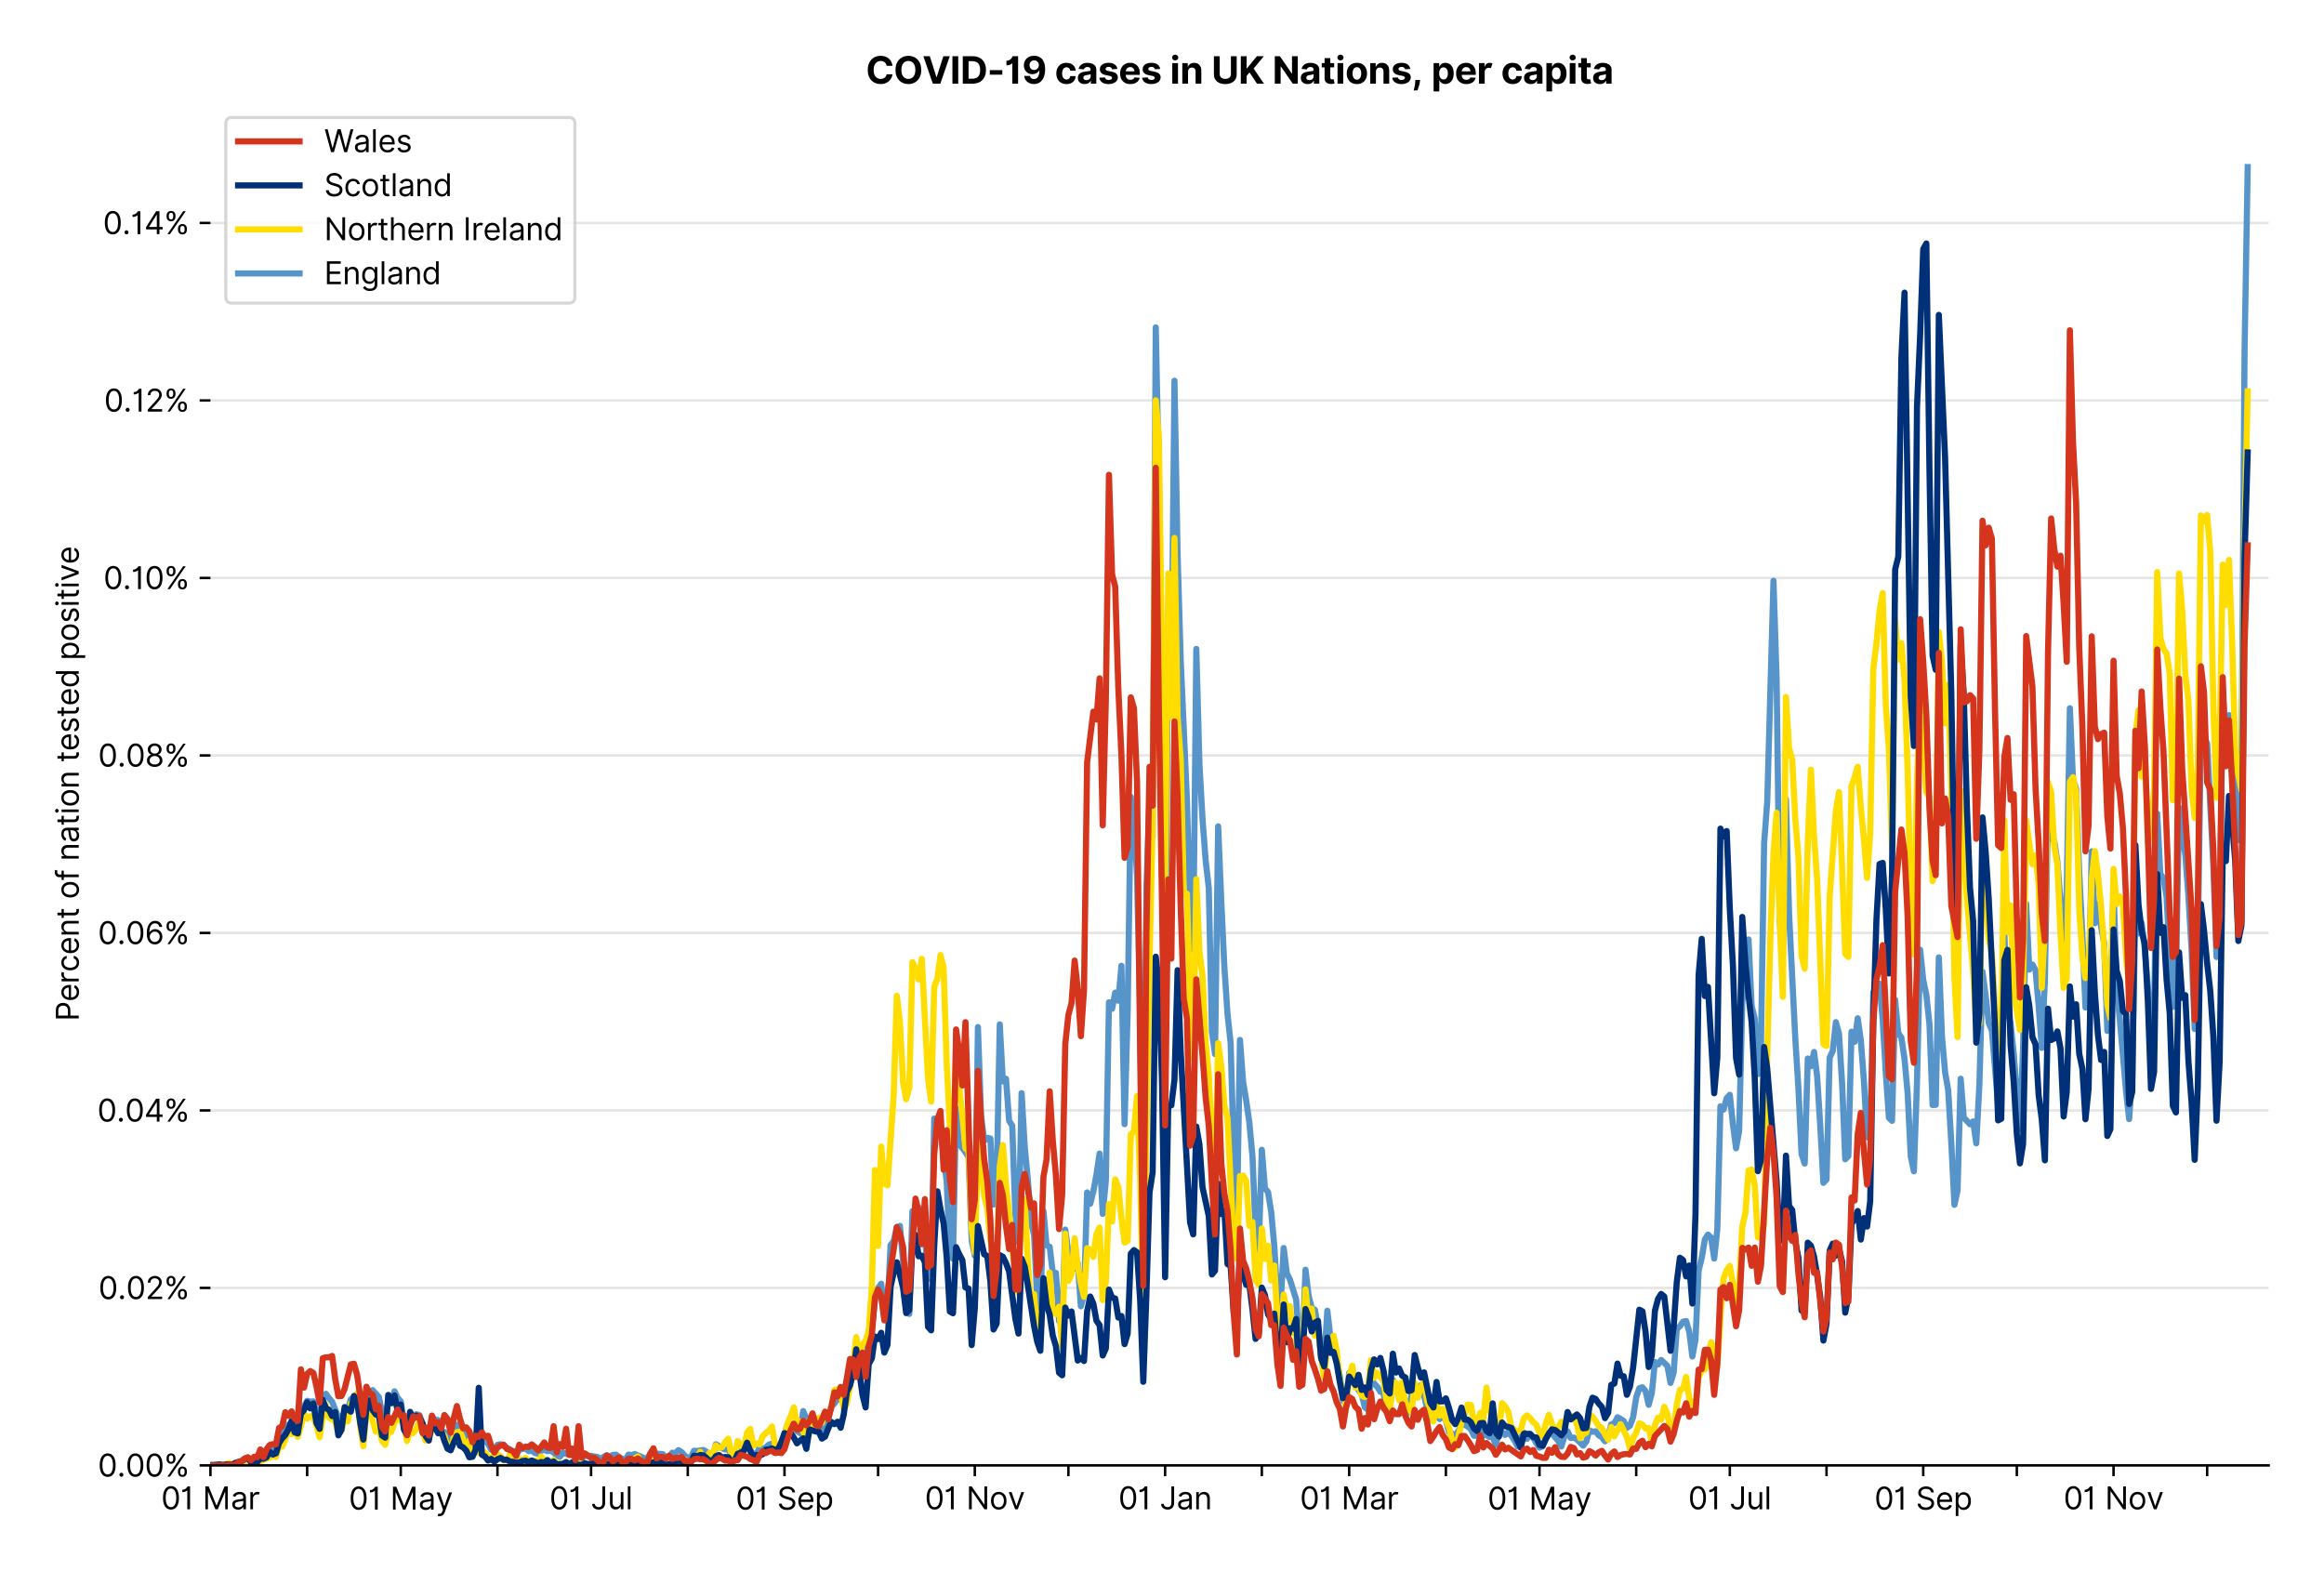 <?xml version="1.0" encoding="utf-8" standalone="no"?>
<!DOCTYPE svg PUBLIC "-//W3C//DTD SVG 1.1//EN"
  "http://www.w3.org/Graphics/SVG/1.1/DTD/svg11.dtd">
<svg xmlns:xlink="http://www.w3.org/1999/xlink" viewBox="0 0 756.061 511.234" xmlns="http://www.w3.org/2000/svg" version="1.1">
 <defs>
  <style type="text/css">*{stroke-linejoin: round; stroke-linecap: butt}</style>
 </defs>
 <g id="figure_1">
  <g id="patch_1">
   <path d="M 0 511.234 
L 756.061 511.234 
L 756.061 0 
L 0 0 
z
" style="fill: #ffffff"/>
  </g>
  <g id="axes_1">
   <g id="patch_2">
    <path d="M 68.461 476.745 
L 738.061 476.745 
L 738.061 33.225 
L 68.461 33.225 
z
" style="fill: #ffffff"/>
   </g>
   <g id="matplotlib.axis_1">
    <g id="xtick_1">
     <g id="line2d_1">
      <defs>
       <path id="ma26fd3eb67" d="M 0 0 
L 0 3.5 
" style="stroke: #000000; stroke-width: 0.8"/>
      </defs>
      <g>
       <use xlink:href="#ma26fd3eb67" x="68.461" y="476.745" style="stroke: #000000; stroke-width: 0.8"/>
      </g>
     </g>
     <g id="text_1">
      <!-- 01 Mar -->
      <g transform="translate(52.424 491.018)scale(0.1 -0.1)">
       <defs>
        <path id="Inter-Regular-30" d="M 2000 -64 
Q 1230 -64 806 561 
Q 382 1186 382 2327 
Q 382 3459 809 4088 
Q 1236 4718 2000 4718 
Q 2764 4718 3191 4088 
Q 3618 3459 3618 2327 
Q 3618 1186 3194 561 
Q 2771 -64 2000 -64 
z
M 2000 436 
Q 2509 436 2791 927 
Q 3073 1418 3073 2327 
Q 3073 3234 2789 3730 
Q 2505 4227 2000 4227 
Q 1496 4227 1211 3730 
Q 927 3234 927 2327 
Q 927 1418 1210 927 
Q 1493 436 2000 436 
z
" transform="scale(0.016)"/>
        <path id="Inter-Regular-31" d="M 1973 4655 
L 1973 0 
L 1409 0 
L 1409 3836 
L 1373 3836 
Q 1341 3773 1209 3692 
Q 1077 3611 868 3551 
Q 659 3491 391 3491 
L 391 3964 
Q 661 3964 859 4061 
Q 1057 4159 1190 4291 
Q 1323 4423 1392 4529 
Q 1461 4636 1473 4655 
L 1973 4655 
z
" transform="scale(0.016)"/>
        <path id="Inter-Regular-20" transform="scale(0.016)"/>
        <path id="Inter-Regular-4d" d="M 564 4655 
L 1236 4655 
L 2818 791 
L 2873 791 
L 4455 4655 
L 5127 4655 
L 5127 0 
L 4600 0 
L 4600 3536 
L 4555 3536 
L 3100 0 
L 2591 0 
L 1136 3536 
L 1091 3536 
L 1091 0 
L 564 0 
L 564 4655 
z
" transform="scale(0.016)"/>
        <path id="Inter-Regular-61" d="M 1518 -82 
Q 1186 -82 916 44 
Q 646 170 486 410 
Q 327 650 327 991 
Q 327 1291 445 1478 
Q 564 1666 761 1773 
Q 959 1880 1199 1933 
Q 1439 1986 1682 2018 
Q 2000 2059 2199 2080 
Q 2398 2102 2490 2154 
Q 2582 2207 2582 2336 
L 2582 2355 
Q 2582 2691 2399 2877 
Q 2216 3064 1846 3064 
Q 1461 3064 1243 2895 
Q 1025 2727 936 2536 
L 427 2718 
Q 564 3036 792 3214 
Q 1021 3393 1292 3464 
Q 1564 3536 1827 3536 
Q 1996 3536 2215 3496 
Q 2434 3457 2640 3334 
Q 2846 3211 2982 2963 
Q 3118 2716 3118 2300 
L 3118 0 
L 2582 0 
L 2582 473 
L 2555 473 
Q 2500 359 2373 229 
Q 2246 100 2034 9 
Q 1823 -82 1518 -82 
z
M 1600 400 
Q 1918 400 2137 525 
Q 2357 650 2469 847 
Q 2582 1045 2582 1264 
L 2582 1755 
Q 2548 1714 2433 1681 
Q 2318 1648 2169 1624 
Q 2021 1600 1881 1583 
Q 1741 1566 1655 1555 
Q 1446 1527 1265 1467 
Q 1084 1407 974 1287 
Q 864 1168 864 964 
Q 864 684 1072 542 
Q 1280 400 1600 400 
z
" transform="scale(0.016)"/>
        <path id="Inter-Regular-72" d="M 491 0 
L 491 3491 
L 1009 3491 
L 1009 2964 
L 1046 2964 
Q 1139 3223 1389 3384 
Q 1639 3545 1955 3545 
Q 2100 3545 2209 3511 
Q 2318 3477 2400 3418 
L 2218 2964 
Q 2161 2993 2085 3010 
Q 2009 3027 1909 3027 
Q 1527 3027 1277 2794 
Q 1027 2561 1027 2209 
L 1027 0 
L 491 0 
z
" transform="scale(0.016)"/>
       </defs>
       <use xlink:href="#Inter-Regular-30"/>
       <use xlink:href="#Inter-Regular-31" x="62.5"/>
       <use xlink:href="#Inter-Regular-20" x="106.676"/>
       <use xlink:href="#Inter-Regular-4d" x="134.801"/>
       <use xlink:href="#Inter-Regular-61" x="225.994"/>
       <use xlink:href="#Inter-Regular-72" x="282.386"/>
      </g>
     </g>
    </g>
    <g id="xtick_2">
     <g id="line2d_2">
      <g>
       <use xlink:href="#ma26fd3eb67" x="99.925" y="476.745" style="stroke: #000000; stroke-width: 0.8"/>
      </g>
     </g>
    </g>
    <g id="xtick_3">
     <g id="line2d_3">
      <g>
       <use xlink:href="#ma26fd3eb67" x="130.374" y="476.745" style="stroke: #000000; stroke-width: 0.8"/>
      </g>
     </g>
     <g id="text_2">
      <!-- 01 May -->
      <g transform="translate(113.471 491.117)scale(0.1 -0.1)">
       <defs>
        <path id="Inter-Regular-79" d="M 818 -1355 
Q 682 -1355 575 -1333 
Q 468 -1311 427 -1291 
L 564 -818 
Q 857 -893 1053 -814 
Q 1250 -736 1391 -345 
L 1509 -18 
L 218 3491 
L 800 3491 
L 1764 709 
L 1800 709 
L 2764 3491 
L 3346 3491 
L 1846 -564 
Q 1550 -1355 818 -1355 
z
" transform="scale(0.016)"/>
       </defs>
       <use xlink:href="#Inter-Regular-30"/>
       <use xlink:href="#Inter-Regular-31" x="62.5"/>
       <use xlink:href="#Inter-Regular-20" x="106.676"/>
       <use xlink:href="#Inter-Regular-4d" x="134.801"/>
       <use xlink:href="#Inter-Regular-61" x="225.994"/>
       <use xlink:href="#Inter-Regular-79" x="282.386"/>
      </g>
     </g>
    </g>
    <g id="xtick_4">
     <g id="line2d_4">
      <g>
       <use xlink:href="#ma26fd3eb67" x="161.839" y="476.745" style="stroke: #000000; stroke-width: 0.8"/>
      </g>
     </g>
    </g>
    <g id="xtick_5">
     <g id="line2d_5">
      <g>
       <use xlink:href="#ma26fd3eb67" x="192.288" y="476.745" style="stroke: #000000; stroke-width: 0.8"/>
      </g>
     </g>
     <g id="text_3">
      <!-- 01 Jul -->
      <g transform="translate(178.744 491.018)scale(0.1 -0.1)">
       <defs>
        <path id="Inter-Regular-4a" d="M 2346 4655 
L 2909 4655 
L 2909 1327 
Q 2909 657 2549 296 
Q 2189 -64 1582 -64 
Q 1200 -64 902 76 
Q 605 216 434 475 
Q 264 734 264 1091 
L 818 1091 
Q 818 795 1034 615 
Q 1250 436 1582 436 
Q 1948 436 2147 664 
Q 2346 893 2346 1327 
L 2346 4655 
z
" transform="scale(0.016)"/>
        <path id="Inter-Regular-75" d="M 2691 1427 
L 2691 3491 
L 3227 3491 
L 3227 0 
L 2691 0 
L 2691 591 
L 2655 591 
Q 2532 325 2273 140 
Q 2014 -45 1618 -45 
Q 1127 -45 809 280 
Q 491 605 491 1273 
L 491 3491 
L 1027 3491 
L 1027 1309 
Q 1027 927 1242 700 
Q 1457 473 1791 473 
Q 1991 473 2199 575 
Q 2407 677 2549 888 
Q 2691 1100 2691 1427 
z
" transform="scale(0.016)"/>
        <path id="Inter-Regular-6c" d="M 1027 4655 
L 1027 0 
L 491 0 
L 491 4655 
L 1027 4655 
z
" transform="scale(0.016)"/>
       </defs>
       <use xlink:href="#Inter-Regular-30"/>
       <use xlink:href="#Inter-Regular-31" x="62.5"/>
       <use xlink:href="#Inter-Regular-20" x="106.676"/>
       <use xlink:href="#Inter-Regular-4a" x="134.801"/>
       <use xlink:href="#Inter-Regular-75" x="189.063"/>
       <use xlink:href="#Inter-Regular-6c" x="247.159"/>
      </g>
     </g>
    </g>
    <g id="xtick_6">
     <g id="line2d_6">
      <g>
       <use xlink:href="#ma26fd3eb67" x="223.752" y="476.745" style="stroke: #000000; stroke-width: 0.8"/>
      </g>
     </g>
    </g>
    <g id="xtick_7">
     <g id="line2d_7">
      <g>
       <use xlink:href="#ma26fd3eb67" x="255.216" y="476.745" style="stroke: #000000; stroke-width: 0.8"/>
      </g>
     </g>
     <g id="text_4">
      <!-- 01 Sep -->
      <g transform="translate(239.329 491.117)scale(0.1 -0.1)">
       <defs>
        <path id="Inter-Regular-53" d="M 3109 3491 
Q 3068 3836 2777 4027 
Q 2486 4218 2064 4218 
Q 1600 4218 1318 3999 
Q 1036 3780 1036 3445 
Q 1036 3195 1189 3042 
Q 1343 2889 1553 2803 
Q 1764 2718 1936 2673 
L 2409 2545 
Q 2591 2498 2815 2414 
Q 3039 2330 3244 2185 
Q 3450 2041 3584 1816 
Q 3718 1591 3718 1264 
Q 3718 886 3521 581 
Q 3325 277 2949 97 
Q 2573 -82 2036 -82 
Q 1286 -82 845 272 
Q 405 627 364 1200 
L 946 1200 
Q 968 936 1124 764 
Q 1280 593 1519 510 
Q 1759 427 2036 427 
Q 2359 427 2616 533 
Q 2873 639 3023 828 
Q 3173 1018 3173 1273 
Q 3173 1505 3043 1650 
Q 2914 1795 2702 1886 
Q 2491 1977 2246 2045 
L 1673 2209 
Q 1127 2366 809 2657 
Q 491 2948 491 3418 
Q 491 3809 703 4101 
Q 916 4393 1276 4555 
Q 1636 4718 2082 4718 
Q 2532 4718 2882 4558 
Q 3232 4398 3437 4120 
Q 3643 3843 3655 3491 
L 3109 3491 
z
" transform="scale(0.016)"/>
        <path id="Inter-Regular-65" d="M 1955 -73 
Q 1450 -73 1085 151 
Q 721 375 524 778 
Q 327 1182 327 1718 
Q 327 2255 524 2665 
Q 721 3075 1074 3305 
Q 1427 3536 1900 3536 
Q 2173 3536 2439 3445 
Q 2705 3355 2923 3151 
Q 3141 2948 3270 2614 
Q 3400 2280 3400 1791 
L 3400 1564 
L 866 1564 
Q 884 1005 1183 707 
Q 1482 409 1955 409 
Q 2271 409 2498 545 
Q 2725 682 2827 955 
L 3346 809 
Q 3223 414 2854 170 
Q 2486 -73 1955 -73 
z
M 866 2027 
L 2855 2027 
Q 2855 2470 2595 2762 
Q 2336 3055 1900 3055 
Q 1593 3055 1368 2911 
Q 1143 2768 1013 2533 
Q 884 2298 866 2027 
z
" transform="scale(0.016)"/>
        <path id="Inter-Regular-70" d="M 491 -1309 
L 491 3491 
L 1009 3491 
L 1009 2936 
L 1073 2936 
Q 1132 3027 1237 3169 
Q 1343 3311 1542 3423 
Q 1741 3536 2082 3536 
Q 2523 3536 2859 3315 
Q 3196 3095 3384 2690 
Q 3573 2286 3573 1736 
Q 3573 1182 3384 776 
Q 3196 370 2861 148 
Q 2527 -73 2091 -73 
Q 1755 -73 1552 39 
Q 1350 152 1241 296 
Q 1132 441 1073 536 
L 1027 536 
L 1027 -1309 
L 491 -1309 
z
M 1018 1745 
Q 1018 1152 1276 780 
Q 1534 409 2018 409 
Q 2355 409 2581 587 
Q 2807 766 2921 1069 
Q 3036 1373 3036 1745 
Q 3036 2114 2923 2410 
Q 2811 2707 2585 2881 
Q 2359 3055 2018 3055 
Q 1527 3055 1272 2693 
Q 1018 2332 1018 1745 
z
" transform="scale(0.016)"/>
       </defs>
       <use xlink:href="#Inter-Regular-30"/>
       <use xlink:href="#Inter-Regular-31" x="62.5"/>
       <use xlink:href="#Inter-Regular-20" x="106.676"/>
       <use xlink:href="#Inter-Regular-53" x="134.801"/>
       <use xlink:href="#Inter-Regular-65" x="198.58"/>
       <use xlink:href="#Inter-Regular-70" x="256.818"/>
      </g>
     </g>
    </g>
    <g id="xtick_8">
     <g id="line2d_8">
      <g>
       <use xlink:href="#ma26fd3eb67" x="285.665" y="476.745" style="stroke: #000000; stroke-width: 0.8"/>
      </g>
     </g>
    </g>
    <g id="xtick_9">
     <g id="line2d_9">
      <g>
       <use xlink:href="#ma26fd3eb67" x="317.129" y="476.745" style="stroke: #000000; stroke-width: 0.8"/>
      </g>
     </g>
     <g id="text_5">
      <!-- 01 Nov -->
      <g transform="translate(300.858 491.018)scale(0.1 -0.1)">
       <defs>
        <path id="Inter-Regular-4e" d="M 4255 4655 
L 4255 0 
L 3709 0 
L 1173 3655 
L 1127 3655 
L 1127 0 
L 564 0 
L 564 4655 
L 1109 4655 
L 3655 991 
L 3700 991 
L 3700 4655 
L 4255 4655 
z
" transform="scale(0.016)"/>
        <path id="Inter-Regular-6f" d="M 1909 -73 
Q 1436 -73 1080 152 
Q 725 377 526 781 
Q 327 1186 327 1727 
Q 327 2273 526 2679 
Q 725 3086 1080 3311 
Q 1436 3536 1909 3536 
Q 2382 3536 2737 3311 
Q 3093 3086 3292 2679 
Q 3491 2273 3491 1727 
Q 3491 1186 3292 781 
Q 3093 377 2737 152 
Q 2382 -73 1909 -73 
z
M 1909 409 
Q 2268 409 2500 593 
Q 2732 777 2843 1077 
Q 2955 1377 2955 1727 
Q 2955 2077 2843 2379 
Q 2732 2682 2500 2868 
Q 2268 3055 1909 3055 
Q 1550 3055 1318 2868 
Q 1086 2682 975 2379 
Q 864 2077 864 1727 
Q 864 1377 975 1077 
Q 1086 777 1318 593 
Q 1550 409 1909 409 
z
" transform="scale(0.016)"/>
        <path id="Inter-Regular-76" d="M 3346 3491 
L 2055 0 
L 1509 0 
L 218 3491 
L 800 3491 
L 1764 709 
L 1800 709 
L 2764 3491 
L 3346 3491 
z
" transform="scale(0.016)"/>
       </defs>
       <use xlink:href="#Inter-Regular-30"/>
       <use xlink:href="#Inter-Regular-31" x="62.5"/>
       <use xlink:href="#Inter-Regular-20" x="106.676"/>
       <use xlink:href="#Inter-Regular-4e" x="134.801"/>
       <use xlink:href="#Inter-Regular-6f" x="210.085"/>
       <use xlink:href="#Inter-Regular-76" x="269.744"/>
      </g>
     </g>
    </g>
    <g id="xtick_10">
     <g id="line2d_10">
      <g>
       <use xlink:href="#ma26fd3eb67" x="347.579" y="476.745" style="stroke: #000000; stroke-width: 0.8"/>
      </g>
     </g>
    </g>
    <g id="xtick_11">
     <g id="line2d_11">
      <g>
       <use xlink:href="#ma26fd3eb67" x="379.043" y="476.745" style="stroke: #000000; stroke-width: 0.8"/>
      </g>
     </g>
     <g id="text_6">
      <!-- 01 Jan -->
      <g transform="translate(363.844 491.018)scale(0.1 -0.1)">
       <defs>
        <path id="Inter-Regular-6e" d="M 1027 2100 
L 1027 0 
L 491 0 
L 491 3491 
L 1009 3491 
L 1009 2945 
L 1055 2945 
Q 1177 3211 1427 3373 
Q 1677 3536 2073 3536 
Q 2602 3536 2928 3211 
Q 3255 2886 3255 2218 
L 3255 0 
L 2718 0 
L 2718 2182 
Q 2718 2593 2504 2824 
Q 2291 3055 1918 3055 
Q 1534 3055 1280 2806 
Q 1027 2557 1027 2100 
z
" transform="scale(0.016)"/>
       </defs>
       <use xlink:href="#Inter-Regular-30"/>
       <use xlink:href="#Inter-Regular-31" x="62.5"/>
       <use xlink:href="#Inter-Regular-20" x="106.676"/>
       <use xlink:href="#Inter-Regular-4a" x="134.801"/>
       <use xlink:href="#Inter-Regular-61" x="189.063"/>
       <use xlink:href="#Inter-Regular-6e" x="245.455"/>
      </g>
     </g>
    </g>
    <g id="xtick_12">
     <g id="line2d_12">
      <g>
       <use xlink:href="#ma26fd3eb67" x="410.507" y="476.745" style="stroke: #000000; stroke-width: 0.8"/>
      </g>
     </g>
    </g>
    <g id="xtick_13">
     <g id="line2d_13">
      <g>
       <use xlink:href="#ma26fd3eb67" x="438.926" y="476.745" style="stroke: #000000; stroke-width: 0.8"/>
      </g>
     </g>
     <g id="text_7">
      <!-- 01 Mar -->
      <g transform="translate(422.89 491.018)scale(0.1 -0.1)">
       <use xlink:href="#Inter-Regular-30"/>
       <use xlink:href="#Inter-Regular-31" x="62.5"/>
       <use xlink:href="#Inter-Regular-20" x="106.676"/>
       <use xlink:href="#Inter-Regular-4d" x="134.801"/>
       <use xlink:href="#Inter-Regular-61" x="225.994"/>
       <use xlink:href="#Inter-Regular-72" x="282.386"/>
      </g>
     </g>
    </g>
    <g id="xtick_14">
     <g id="line2d_14">
      <g>
       <use xlink:href="#ma26fd3eb67" x="470.39" y="476.745" style="stroke: #000000; stroke-width: 0.8"/>
      </g>
     </g>
    </g>
    <g id="xtick_15">
     <g id="line2d_15">
      <g>
       <use xlink:href="#ma26fd3eb67" x="500.84" y="476.745" style="stroke: #000000; stroke-width: 0.8"/>
      </g>
     </g>
     <g id="text_8">
      <!-- 01 May -->
      <g transform="translate(483.937 491.117)scale(0.1 -0.1)">
       <use xlink:href="#Inter-Regular-30"/>
       <use xlink:href="#Inter-Regular-31" x="62.5"/>
       <use xlink:href="#Inter-Regular-20" x="106.676"/>
       <use xlink:href="#Inter-Regular-4d" x="134.801"/>
       <use xlink:href="#Inter-Regular-61" x="225.994"/>
       <use xlink:href="#Inter-Regular-79" x="282.386"/>
      </g>
     </g>
    </g>
    <g id="xtick_16">
     <g id="line2d_16">
      <g>
       <use xlink:href="#ma26fd3eb67" x="532.304" y="476.745" style="stroke: #000000; stroke-width: 0.8"/>
      </g>
     </g>
    </g>
    <g id="xtick_17">
     <g id="line2d_17">
      <g>
       <use xlink:href="#ma26fd3eb67" x="562.753" y="476.745" style="stroke: #000000; stroke-width: 0.8"/>
      </g>
     </g>
     <g id="text_9">
      <!-- 01 Jul -->
      <g transform="translate(549.209 491.018)scale(0.1 -0.1)">
       <use xlink:href="#Inter-Regular-30"/>
       <use xlink:href="#Inter-Regular-31" x="62.5"/>
       <use xlink:href="#Inter-Regular-20" x="106.676"/>
       <use xlink:href="#Inter-Regular-4a" x="134.801"/>
       <use xlink:href="#Inter-Regular-75" x="189.063"/>
       <use xlink:href="#Inter-Regular-6c" x="247.159"/>
      </g>
     </g>
    </g>
    <g id="xtick_18">
     <g id="line2d_18">
      <g>
       <use xlink:href="#ma26fd3eb67" x="594.217" y="476.745" style="stroke: #000000; stroke-width: 0.8"/>
      </g>
     </g>
    </g>
    <g id="xtick_19">
     <g id="line2d_19">
      <g>
       <use xlink:href="#ma26fd3eb67" x="625.681" y="476.745" style="stroke: #000000; stroke-width: 0.8"/>
      </g>
     </g>
     <g id="text_10">
      <!-- 01 Sep -->
      <g transform="translate(609.794 491.117)scale(0.1 -0.1)">
       <use xlink:href="#Inter-Regular-30"/>
       <use xlink:href="#Inter-Regular-31" x="62.5"/>
       <use xlink:href="#Inter-Regular-20" x="106.676"/>
       <use xlink:href="#Inter-Regular-53" x="134.801"/>
       <use xlink:href="#Inter-Regular-65" x="198.58"/>
       <use xlink:href="#Inter-Regular-70" x="256.818"/>
      </g>
     </g>
    </g>
    <g id="xtick_20">
     <g id="line2d_20">
      <g>
       <use xlink:href="#ma26fd3eb67" x="656.131" y="476.745" style="stroke: #000000; stroke-width: 0.8"/>
      </g>
     </g>
    </g>
    <g id="xtick_21">
     <g id="line2d_21">
      <g>
       <use xlink:href="#ma26fd3eb67" x="687.595" y="476.745" style="stroke: #000000; stroke-width: 0.8"/>
      </g>
     </g>
     <g id="text_11">
      <!-- 01 Nov -->
      <g transform="translate(671.324 491.018)scale(0.1 -0.1)">
       <use xlink:href="#Inter-Regular-30"/>
       <use xlink:href="#Inter-Regular-31" x="62.5"/>
       <use xlink:href="#Inter-Regular-20" x="106.676"/>
       <use xlink:href="#Inter-Regular-4e" x="134.801"/>
       <use xlink:href="#Inter-Regular-6f" x="210.085"/>
       <use xlink:href="#Inter-Regular-76" x="269.744"/>
      </g>
     </g>
    </g>
    <g id="xtick_22">
     <g id="line2d_22">
      <g>
       <use xlink:href="#ma26fd3eb67" x="718.044" y="476.745" style="stroke: #000000; stroke-width: 0.8"/>
      </g>
     </g>
    </g>
   </g>
   <g id="matplotlib.axis_2">
    <g id="ytick_1">
     <g id="line2d_23">
      <path d="M 68.461 476.745 
L 738.061 476.745 
" clip-path="url(#p786988bb2e)" style="fill: none; stroke: #e5e5e5; stroke-width: 0.8; stroke-linecap: square"/>
     </g>
     <g id="line2d_24">
      <defs>
       <path id="m2faa89bd34" d="M 0 0 
L -3.5 0 
" style="stroke: #000000; stroke-width: 0.8"/>
      </defs>
      <g>
       <use xlink:href="#m2faa89bd34" x="68.461" y="476.745" style="stroke: #000000; stroke-width: 0.8"/>
      </g>
     </g>
     <g id="text_12">
      <!-- 0.00% -->
      <g transform="translate(31.83 480.382)scale(0.1 -0.1)">
       <defs>
        <path id="Inter-Regular-2e" d="M 882 -36 
Q 714 -36 593 84 
Q 473 205 473 373 
Q 473 541 593 661 
Q 714 782 882 782 
Q 1050 782 1170 661 
Q 1291 541 1291 373 
Q 1291 205 1170 84 
Q 1050 -36 882 -36 
z
" transform="scale(0.016)"/>
        <path id="Inter-Regular-25" d="M 2855 873 
L 2855 1118 
Q 2855 1373 2960 1585 
Q 3066 1798 3269 1926 
Q 3473 2055 3764 2055 
Q 4059 2055 4259 1926 
Q 4459 1798 4561 1585 
Q 4664 1373 4664 1118 
L 4664 873 
Q 4664 618 4560 405 
Q 4457 193 4256 64 
Q 4055 -64 3764 -64 
Q 3468 -64 3266 64 
Q 3064 193 2959 405 
Q 2855 618 2855 873 
z
M 536 3536 
L 536 3782 
Q 536 4036 642 4248 
Q 748 4461 951 4589 
Q 1155 4718 1446 4718 
Q 1741 4718 1941 4589 
Q 2141 4461 2243 4248 
Q 2346 4036 2346 3782 
L 2346 3536 
Q 2346 3282 2242 3069 
Q 2139 2857 1937 2728 
Q 1736 2600 1446 2600 
Q 1150 2600 948 2728 
Q 746 2857 641 3069 
Q 536 3282 536 3536 
z
M 709 0 
L 3909 4655 
L 4427 4655 
L 1227 0 
L 709 0 
z
M 3318 1118 
L 3318 873 
Q 3318 661 3418 494 
Q 3518 327 3764 327 
Q 4002 327 4101 494 
Q 4200 661 4200 873 
L 4200 1118 
Q 4200 1330 4104 1497 
Q 4009 1664 3764 1664 
Q 3525 1664 3421 1497 
Q 3318 1330 3318 1118 
z
M 1000 3782 
L 1000 3536 
Q 1000 3325 1100 3158 
Q 1200 2991 1446 2991 
Q 1684 2991 1783 3158 
Q 1882 3325 1882 3536 
L 1882 3782 
Q 1882 3993 1786 4160 
Q 1691 4327 1446 4327 
Q 1207 4327 1103 4160 
Q 1000 3993 1000 3782 
z
" transform="scale(0.016)"/>
       </defs>
       <use xlink:href="#Inter-Regular-30"/>
       <use xlink:href="#Inter-Regular-2e" x="62.5"/>
       <use xlink:href="#Inter-Regular-30" x="90.057"/>
       <use xlink:href="#Inter-Regular-30" x="152.557"/>
       <use xlink:href="#Inter-Regular-25" x="215.057"/>
      </g>
     </g>
    </g>
    <g id="ytick_2">
     <g id="line2d_25">
      <path d="M 68.461 419 
L 738.061 419 
" clip-path="url(#p786988bb2e)" style="fill: none; stroke: #e5e5e5; stroke-width: 0.8; stroke-linecap: square"/>
     </g>
     <g id="line2d_26">
      <g>
       <use xlink:href="#m2faa89bd34" x="68.461" y="419" style="stroke: #000000; stroke-width: 0.8"/>
      </g>
     </g>
     <g id="text_13">
      <!-- 0.02% -->
      <g transform="translate(32.028 422.637)scale(0.1 -0.1)">
       <defs>
        <path id="Inter-Regular-32" d="M 482 0 
L 482 409 
L 2018 2091 
Q 2289 2386 2464 2605 
Q 2639 2825 2724 3019 
Q 2809 3214 2809 3427 
Q 2809 3795 2553 4011 
Q 2298 4227 1918 4227 
Q 1514 4227 1275 3985 
Q 1036 3743 1036 3345 
L 500 3345 
Q 500 3755 688 4064 
Q 877 4373 1203 4545 
Q 1530 4718 1936 4718 
Q 2346 4718 2661 4545 
Q 2977 4373 3156 4079 
Q 3336 3786 3336 3427 
Q 3336 3170 3244 2926 
Q 3152 2682 2926 2383 
Q 2700 2084 2300 1655 
L 1255 536 
L 1255 500 
L 3418 500 
L 3418 0 
L 482 0 
z
" transform="scale(0.016)"/>
       </defs>
       <use xlink:href="#Inter-Regular-30"/>
       <use xlink:href="#Inter-Regular-2e" x="62.5"/>
       <use xlink:href="#Inter-Regular-30" x="90.057"/>
       <use xlink:href="#Inter-Regular-32" x="152.557"/>
       <use xlink:href="#Inter-Regular-25" x="213.068"/>
      </g>
     </g>
    </g>
    <g id="ytick_3">
     <g id="line2d_27">
      <path d="M 68.461 361.255 
L 738.061 361.255 
" clip-path="url(#p786988bb2e)" style="fill: none; stroke: #e5e5e5; stroke-width: 0.8; stroke-linecap: square"/>
     </g>
     <g id="line2d_28">
      <g>
       <use xlink:href="#m2faa89bd34" x="68.461" y="361.255" style="stroke: #000000; stroke-width: 0.8"/>
      </g>
     </g>
     <g id="text_14">
      <!-- 0.04% -->
      <g transform="translate(31.659 364.892)scale(0.1 -0.1)">
       <defs>
        <path id="Inter-Regular-34" d="M 373 955 
L 373 1418 
L 2418 4655 
L 3100 4655 
L 3100 1455 
L 3736 1455 
L 3736 955 
L 3100 955 
L 3100 0 
L 2564 0 
L 2564 955 
L 373 955 
z
M 2564 1455 
L 2564 3936 
L 2527 3936 
L 982 1491 
L 982 1455 
L 2564 1455 
z
" transform="scale(0.016)"/>
       </defs>
       <use xlink:href="#Inter-Regular-30"/>
       <use xlink:href="#Inter-Regular-2e" x="62.5"/>
       <use xlink:href="#Inter-Regular-30" x="90.057"/>
       <use xlink:href="#Inter-Regular-34" x="152.557"/>
       <use xlink:href="#Inter-Regular-25" x="216.761"/>
      </g>
     </g>
    </g>
    <g id="ytick_4">
     <g id="line2d_29">
      <path d="M 68.461 303.51 
L 738.061 303.51 
" clip-path="url(#p786988bb2e)" style="fill: none; stroke: #e5e5e5; stroke-width: 0.8; stroke-linecap: square"/>
     </g>
     <g id="line2d_30">
      <g>
       <use xlink:href="#m2faa89bd34" x="68.461" y="303.51" style="stroke: #000000; stroke-width: 0.8"/>
      </g>
     </g>
     <g id="text_15">
      <!-- 0.06% -->
      <g transform="translate(31.844 307.147)scale(0.1 -0.1)">
       <defs>
        <path id="Inter-Regular-36" d="M 2027 -64 
Q 1741 -59 1454 45 
Q 1168 150 932 399 
Q 696 648 552 1074 
Q 409 1500 409 2145 
Q 409 3386 861 4056 
Q 1314 4727 2100 4727 
Q 2686 4727 3073 4384 
Q 3461 4041 3546 3491 
L 2991 3491 
Q 2914 3811 2691 4019 
Q 2468 4227 2100 4227 
Q 1559 4227 1249 3755 
Q 939 3284 936 2427 
L 973 2427 
Q 1164 2716 1461 2880 
Q 1759 3045 2118 3045 
Q 2518 3045 2850 2846 
Q 3182 2648 3382 2299 
Q 3582 1950 3582 1500 
Q 3582 1068 3389 710 
Q 3196 352 2847 142 
Q 2498 -68 2027 -64 
z
M 2027 436 
Q 2314 436 2542 579 
Q 2771 723 2903 964 
Q 3036 1205 3036 1500 
Q 3036 1789 2908 2026 
Q 2780 2264 2556 2404 
Q 2332 2545 2046 2545 
Q 1757 2545 1525 2397 
Q 1293 2250 1157 2010 
Q 1021 1770 1018 1491 
Q 1018 1214 1149 973 
Q 1280 732 1508 584 
Q 1736 436 2027 436 
z
" transform="scale(0.016)"/>
       </defs>
       <use xlink:href="#Inter-Regular-30"/>
       <use xlink:href="#Inter-Regular-2e" x="62.5"/>
       <use xlink:href="#Inter-Regular-30" x="90.057"/>
       <use xlink:href="#Inter-Regular-36" x="152.557"/>
       <use xlink:href="#Inter-Regular-25" x="214.915"/>
      </g>
     </g>
    </g>
    <g id="ytick_5">
     <g id="line2d_31">
      <path d="M 68.461 245.765 
L 738.061 245.765 
" clip-path="url(#p786988bb2e)" style="fill: none; stroke: #e5e5e5; stroke-width: 0.8; stroke-linecap: square"/>
     </g>
     <g id="line2d_32">
      <g>
       <use xlink:href="#m2faa89bd34" x="68.461" y="245.765" style="stroke: #000000; stroke-width: 0.8"/>
      </g>
     </g>
     <g id="text_16">
      <!-- 0.08% -->
      <g transform="translate(31.914 249.402)scale(0.1 -0.1)">
       <defs>
        <path id="Inter-Regular-38" d="M 1973 -64 
Q 1505 -64 1147 103 
Q 789 270 589 564 
Q 389 859 391 1236 
Q 389 1532 507 1783 
Q 625 2034 830 2203 
Q 1036 2373 1291 2418 
L 1291 2445 
Q 957 2532 759 2821 
Q 561 3111 564 3482 
Q 561 3836 743 4115 
Q 925 4395 1244 4556 
Q 1564 4718 1973 4718 
Q 2377 4718 2695 4556 
Q 3014 4395 3197 4115 
Q 3380 3836 3382 3482 
Q 3380 3111 3181 2821 
Q 2982 2532 2655 2445 
L 2655 2418 
Q 2907 2373 3109 2203 
Q 3311 2034 3431 1783 
Q 3552 1532 3555 1236 
Q 3552 859 3351 564 
Q 3150 270 2794 103 
Q 2439 -64 1973 -64 
z
M 1973 436 
Q 2446 436 2722 662 
Q 2998 889 3000 1264 
Q 2998 1527 2864 1729 
Q 2730 1932 2499 2048 
Q 2268 2164 1973 2164 
Q 1675 2164 1442 2048 
Q 1209 1932 1076 1729 
Q 943 1527 946 1264 
Q 943 889 1218 662 
Q 1493 436 1973 436 
z
M 1973 2645 
Q 2348 2645 2591 2864 
Q 2834 3084 2836 3445 
Q 2834 3800 2596 4013 
Q 2359 4227 1973 4227 
Q 1582 4227 1344 4013 
Q 1107 3800 1109 3445 
Q 1107 3084 1349 2864 
Q 1591 2645 1973 2645 
z
" transform="scale(0.016)"/>
       </defs>
       <use xlink:href="#Inter-Regular-30"/>
       <use xlink:href="#Inter-Regular-2e" x="62.5"/>
       <use xlink:href="#Inter-Regular-30" x="90.057"/>
       <use xlink:href="#Inter-Regular-38" x="152.557"/>
       <use xlink:href="#Inter-Regular-25" x="214.205"/>
      </g>
     </g>
    </g>
    <g id="ytick_6">
     <g id="line2d_33">
      <path d="M 68.461 188.02 
L 738.061 188.02 
" clip-path="url(#p786988bb2e)" style="fill: none; stroke: #e5e5e5; stroke-width: 0.8; stroke-linecap: square"/>
     </g>
     <g id="line2d_34">
      <g>
       <use xlink:href="#m2faa89bd34" x="68.461" y="188.02" style="stroke: #000000; stroke-width: 0.8"/>
      </g>
     </g>
     <g id="text_17">
      <!-- 0.10% -->
      <g transform="translate(33.663 191.657)scale(0.1 -0.1)">
       <use xlink:href="#Inter-Regular-30"/>
       <use xlink:href="#Inter-Regular-2e" x="62.5"/>
       <use xlink:href="#Inter-Regular-31" x="90.057"/>
       <use xlink:href="#Inter-Regular-30" x="134.233"/>
       <use xlink:href="#Inter-Regular-25" x="196.733"/>
      </g>
     </g>
    </g>
    <g id="ytick_7">
     <g id="line2d_35">
      <path d="M 68.461 130.275 
L 738.061 130.275 
" clip-path="url(#p786988bb2e)" style="fill: none; stroke: #e5e5e5; stroke-width: 0.8; stroke-linecap: square"/>
     </g>
     <g id="line2d_36">
      <g>
       <use xlink:href="#m2faa89bd34" x="68.461" y="130.275" style="stroke: #000000; stroke-width: 0.8"/>
      </g>
     </g>
     <g id="text_18">
      <!-- 0.12% -->
      <g transform="translate(33.861 133.912)scale(0.1 -0.1)">
       <use xlink:href="#Inter-Regular-30"/>
       <use xlink:href="#Inter-Regular-2e" x="62.5"/>
       <use xlink:href="#Inter-Regular-31" x="90.057"/>
       <use xlink:href="#Inter-Regular-32" x="134.233"/>
       <use xlink:href="#Inter-Regular-25" x="194.744"/>
      </g>
     </g>
    </g>
    <g id="ytick_8">
     <g id="line2d_37">
      <path d="M 68.461 72.53 
L 738.061 72.53 
" clip-path="url(#p786988bb2e)" style="fill: none; stroke: #e5e5e5; stroke-width: 0.8; stroke-linecap: square"/>
     </g>
     <g id="line2d_38">
      <g>
       <use xlink:href="#m2faa89bd34" x="68.461" y="72.53" style="stroke: #000000; stroke-width: 0.8"/>
      </g>
     </g>
     <g id="text_19">
      <!-- 0.14% -->
      <g transform="translate(33.492 76.167)scale(0.1 -0.1)">
       <use xlink:href="#Inter-Regular-30"/>
       <use xlink:href="#Inter-Regular-2e" x="62.5"/>
       <use xlink:href="#Inter-Regular-31" x="90.057"/>
       <use xlink:href="#Inter-Regular-34" x="134.233"/>
       <use xlink:href="#Inter-Regular-25" x="198.438"/>
      </g>
     </g>
    </g>
    <g id="text_20">
     <!-- Percent of nation tested positive -->
     <g transform="translate(25.614 332.215)rotate(-90)scale(0.1 -0.1)">
      <defs>
       <path id="Inter-Regular-50" d="M 564 0 
L 564 4655 
L 2136 4655 
Q 2684 4655 3033 4458 
Q 3382 4261 3550 3927 
Q 3718 3593 3718 3182 
Q 3718 2770 3551 2434 
Q 3384 2098 3036 1899 
Q 2689 1700 2146 1700 
L 1127 1700 
L 1127 0 
L 564 0 
z
M 1127 2200 
L 2127 2200 
Q 2689 2200 2926 2482 
Q 3164 2764 3164 3182 
Q 3164 3602 2925 3878 
Q 2686 4155 2118 4155 
L 1127 4155 
L 1127 2200 
z
" transform="scale(0.016)"/>
       <path id="Inter-Regular-63" d="M 1909 -73 
Q 1418 -73 1063 159 
Q 709 391 518 798 
Q 327 1205 327 1727 
Q 327 2259 524 2667 
Q 721 3075 1074 3305 
Q 1427 3536 1900 3536 
Q 2268 3536 2563 3400 
Q 2859 3264 3047 3018 
Q 3236 2773 3282 2445 
L 2746 2445 
Q 2684 2684 2474 2869 
Q 2264 3055 1909 3055 
Q 1439 3055 1151 2697 
Q 864 2339 864 1745 
Q 864 1139 1148 774 
Q 1432 409 1909 409 
Q 2223 409 2447 570 
Q 2671 732 2746 1018 
L 3282 1018 
Q 3236 709 3058 462 
Q 2880 216 2588 71 
Q 2296 -73 1909 -73 
z
" transform="scale(0.016)"/>
       <path id="Inter-Regular-74" d="M 2009 3491 
L 2009 3036 
L 1264 3036 
L 1264 1000 
Q 1264 773 1331 660 
Q 1398 548 1503 510 
Q 1609 473 1727 473 
Q 1816 473 1873 483 
Q 1930 493 1964 500 
L 2073 18 
Q 2018 -2 1920 -23 
Q 1823 -45 1673 -45 
Q 1446 -45 1228 52 
Q 1011 150 869 350 
Q 727 550 727 855 
L 727 3036 
L 200 3036 
L 200 3491 
L 727 3491 
L 727 4327 
L 1264 4327 
L 1264 3491 
L 2009 3491 
z
" transform="scale(0.016)"/>
       <path id="Inter-Regular-66" d="M 2046 3491 
L 2046 3036 
L 1264 3036 
L 1264 0 
L 727 0 
L 727 3036 
L 164 3036 
L 164 3491 
L 727 3491 
L 727 3973 
Q 727 4273 868 4473 
Q 1009 4673 1234 4773 
Q 1459 4873 1709 4873 
Q 1907 4873 2032 4841 
Q 2157 4809 2218 4782 
L 2064 4318 
Q 2023 4332 1951 4352 
Q 1880 4373 1764 4373 
Q 1498 4373 1381 4239 
Q 1264 4105 1264 3845 
L 1264 3491 
L 2046 3491 
z
" transform="scale(0.016)"/>
       <path id="Inter-Regular-69" d="M 491 0 
L 491 3491 
L 1027 3491 
L 1027 0 
L 491 0 
z
M 764 4073 
Q 607 4073 494 4179 
Q 382 4286 382 4436 
Q 382 4586 494 4693 
Q 607 4800 764 4800 
Q 921 4800 1033 4693 
Q 1146 4586 1146 4436 
Q 1146 4286 1033 4179 
Q 921 4073 764 4073 
z
" transform="scale(0.016)"/>
       <path id="Inter-Regular-73" d="M 2964 2709 
L 2482 2573 
Q 2411 2755 2245 2914 
Q 2080 3073 1727 3073 
Q 1407 3073 1194 2926 
Q 982 2780 982 2555 
Q 982 2355 1127 2239 
Q 1273 2123 1582 2045 
L 2100 1918 
Q 3027 1691 3027 973 
Q 3027 673 2855 436 
Q 2684 200 2377 63 
Q 2071 -73 1664 -73 
Q 1130 -73 780 159 
Q 430 391 336 836 
L 846 964 
Q 989 400 1655 400 
Q 2030 400 2251 560 
Q 2473 720 2473 945 
Q 2473 1316 1955 1436 
L 1373 1573 
Q 893 1686 669 1926 
Q 446 2166 446 2527 
Q 446 2823 613 3050 
Q 780 3277 1069 3406 
Q 1359 3536 1727 3536 
Q 2246 3536 2542 3309 
Q 2839 3082 2964 2709 
z
" transform="scale(0.016)"/>
       <path id="Inter-Regular-64" d="M 1809 -73 
Q 1373 -73 1039 148 
Q 705 370 516 776 
Q 327 1182 327 1736 
Q 327 2286 516 2690 
Q 705 3095 1041 3315 
Q 1377 3536 1818 3536 
Q 2159 3536 2358 3423 
Q 2557 3311 2662 3169 
Q 2768 3027 2827 2936 
L 2873 2936 
L 2873 4655 
L 3409 4655 
L 3409 0 
L 2891 0 
L 2891 536 
L 2827 536 
Q 2768 441 2659 296 
Q 2550 152 2348 39 
Q 2146 -73 1809 -73 
z
M 1882 409 
Q 2366 409 2624 780 
Q 2882 1152 2882 1745 
Q 2882 2332 2627 2693 
Q 2373 3055 1882 3055 
Q 1541 3055 1315 2881 
Q 1089 2707 976 2410 
Q 864 2114 864 1745 
Q 864 1373 978 1069 
Q 1093 766 1319 587 
Q 1546 409 1882 409 
z
" transform="scale(0.016)"/>
      </defs>
      <use xlink:href="#Inter-Regular-50"/>
      <use xlink:href="#Inter-Regular-65" x="63.494"/>
      <use xlink:href="#Inter-Regular-72" x="121.733"/>
      <use xlink:href="#Inter-Regular-63" x="160.085"/>
      <use xlink:href="#Inter-Regular-65" x="215.909"/>
      <use xlink:href="#Inter-Regular-6e" x="274.148"/>
      <use xlink:href="#Inter-Regular-74" x="332.671"/>
      <use xlink:href="#Inter-Regular-20" x="369.034"/>
      <use xlink:href="#Inter-Regular-6f" x="397.159"/>
      <use xlink:href="#Inter-Regular-66" x="456.818"/>
      <use xlink:href="#Inter-Regular-20" x="492.898"/>
      <use xlink:href="#Inter-Regular-6e" x="521.023"/>
      <use xlink:href="#Inter-Regular-61" x="579.546"/>
      <use xlink:href="#Inter-Regular-74" x="635.938"/>
      <use xlink:href="#Inter-Regular-69" x="672.301"/>
      <use xlink:href="#Inter-Regular-6f" x="696.023"/>
      <use xlink:href="#Inter-Regular-6e" x="755.682"/>
      <use xlink:href="#Inter-Regular-20" x="814.205"/>
      <use xlink:href="#Inter-Regular-74" x="842.33"/>
      <use xlink:href="#Inter-Regular-65" x="878.693"/>
      <use xlink:href="#Inter-Regular-73" x="936.932"/>
      <use xlink:href="#Inter-Regular-74" x="989.205"/>
      <use xlink:href="#Inter-Regular-65" x="1025.568"/>
      <use xlink:href="#Inter-Regular-64" x="1083.807"/>
      <use xlink:href="#Inter-Regular-20" x="1145.881"/>
      <use xlink:href="#Inter-Regular-70" x="1174.006"/>
      <use xlink:href="#Inter-Regular-6f" x="1234.943"/>
      <use xlink:href="#Inter-Regular-73" x="1294.602"/>
      <use xlink:href="#Inter-Regular-69" x="1346.875"/>
      <use xlink:href="#Inter-Regular-74" x="1370.597"/>
      <use xlink:href="#Inter-Regular-69" x="1406.96"/>
      <use xlink:href="#Inter-Regular-76" x="1430.682"/>
      <use xlink:href="#Inter-Regular-65" x="1486.364"/>
     </g>
    </g>
   </g>
   <g id="line2d_39">
    <path d="M 36.997 476.735 
L 48.161 476.745 
L 69.476 476.551 
L 71.506 476.495 
L 72.521 476.51 
L 73.536 476.372 
L 75.566 476.49 
L 76.581 476.107 
L 79.626 474.626 
L 80.641 474.744 
L 81.656 475.137 
L 82.671 474.723 
L 84.701 473.273 
L 85.715 472.109 
L 86.73 472.012 
L 87.745 471.21 
L 88.76 471.502 
L 89.775 470.588 
L 90.79 466.483 
L 91.805 466.401 
L 92.82 465.216 
L 93.835 463.45 
L 94.85 463.22 
L 95.865 464.655 
L 96.88 464.308 
L 97.895 458.804 
L 98.91 457.446 
L 99.925 455.725 
L 100.94 456.001 
L 101.955 455.919 
L 102.97 459.508 
L 103.985 461.05 
L 105 454.449 
L 106.015 453.443 
L 107.03 454.867 
L 108.045 456.052 
L 110.075 461.132 
L 111.09 461.75 
L 112.105 459.248 
L 113.12 458.681 
L 114.135 455.225 
L 115.15 454.566 
L 116.165 456.016 
L 117.18 455.802 
L 118.195 459.039 
L 119.21 458.002 
L 120.225 456.445 
L 121.24 452.258 
L 123.27 454.556 
L 124.284 459.539 
L 125.299 460.749 
L 126.314 456.21 
L 127.329 455.786 
L 128.344 452.626 
L 129.359 454.77 
L 130.374 455.894 
L 131.389 462.745 
L 132.404 463.307 
L 133.419 462.235 
L 134.434 460.739 
L 135.449 460.106 
L 136.464 460.392 
L 137.479 463.373 
L 138.494 467.591 
L 139.509 466.529 
L 140.524 461.142 
L 141.539 461.847 
L 142.554 462.02 
L 143.569 465.472 
L 144.584 465.87 
L 145.599 467.718 
L 146.614 468.637 
L 147.629 465.477 
L 148.644 463.567 
L 149.659 464.788 
L 150.674 465.176 
L 152.704 470.103 
L 153.719 470.618 
L 154.734 469.72 
L 155.749 469.337 
L 156.764 468.53 
L 157.779 468.719 
L 158.794 469.745 
L 159.809 471.66 
L 160.824 471.701 
L 161.839 470.046 
L 162.853 469.852 
L 165.898 471.527 
L 166.913 473.033 
L 167.928 473.345 
L 168.943 471.696 
L 169.958 471.364 
L 170.973 471.241 
L 171.988 472.094 
L 173.003 471.935 
L 174.018 472.722 
L 175.033 472.946 
L 176.048 471.961 
L 177.063 471.675 
L 178.078 472.099 
L 179.093 471.93 
L 180.108 472.553 
L 181.123 473.539 
L 182.138 473.942 
L 183.153 472.589 
L 184.168 473.023 
L 185.183 473.038 
L 186.198 473.493 
L 187.213 473.477 
L 188.228 474.172 
L 189.243 474.652 
L 190.258 473.34 
L 191.273 473.825 
L 192.288 473.6 
L 193.303 473.865 
L 194.318 473.988 
L 195.333 474.764 
L 196.348 473.988 
L 197.363 473.411 
L 198.378 473.891 
L 199.393 473.314 
L 200.408 473.258 
L 201.422 474.085 
L 202.437 474.596 
L 203.452 474.943 
L 204.467 473.227 
L 205.482 473.426 
L 206.497 473.043 
L 209.542 474.356 
L 210.557 474.631 
L 211.572 472.9 
L 212.587 473.232 
L 213.602 472.936 
L 215.632 473.079 
L 216.647 474.233 
L 217.662 474.116 
L 218.677 472.62 
L 219.692 472.768 
L 220.707 471.782 
L 221.722 472.375 
L 222.737 473.549 
L 223.752 474.223 
L 224.767 474.131 
L 225.782 471.966 
L 226.797 472.048 
L 228.827 471.736 
L 229.842 472.324 
L 230.857 473.493 
L 231.872 473.911 
L 232.887 469.863 
L 234.917 471.154 
L 235.932 471.527 
L 236.947 471.45 
L 237.962 473.462 
L 238.977 474.039 
L 239.991 470.95 
L 241.006 472.032 
L 243.036 470.526 
L 244.051 471.604 
L 245.066 473.094 
L 246.081 473.186 
L 247.096 470.96 
L 248.111 471.323 
L 249.126 470.945 
L 250.141 469.975 
L 251.156 469.679 
L 252.171 471.435 
L 253.186 471.767 
L 254.201 470.312 
L 256.231 463.378 
L 257.246 463.159 
L 258.261 463.521 
L 259.276 465.569 
L 260.291 466.248 
L 261.306 459.079 
L 262.321 461.423 
L 263.336 462.199 
L 264.351 460.918 
L 265.366 462.153 
L 266.381 465.487 
L 267.396 468.025 
L 268.411 461.979 
L 269.426 461.224 
L 270.441 457.64 
L 271.456 456.619 
L 272.471 454.939 
L 273.486 455.429 
L 274.501 453.131 
L 275.516 452.774 
L 276.531 449.414 
L 277.546 446.703 
L 278.56 444.62 
L 279.575 445.958 
L 280.59 447.908 
L 281.605 445.984 
L 282.62 432.974 
L 283.635 432.239 
L 284.65 423.029 
L 285.665 419.026 
L 286.68 417.642 
L 287.695 427.23 
L 288.71 426.551 
L 289.725 405.077 
L 290.74 403.796 
L 291.755 399.216 
L 292.77 398.818 
L 293.785 410.31 
L 294.8 424.907 
L 295.815 427.46 
L 296.83 394.039 
L 297.845 397.924 
L 298.86 392.834 
L 299.875 398.961 
L 300.89 402.463 
L 301.905 413.685 
L 302.92 416.228 
L 303.935 363.89 
L 304.95 367.872 
L 305.965 367.055 
L 306.98 376.623 
L 307.995 384.312 
L 309.01 407.722 
L 310.025 409.529 
L 311.04 360.546 
L 312.055 372.161 
L 314.085 374.831 
L 315.1 376.45 
L 316.114 403.51 
L 317.129 408.483 
L 318.144 334.134 
L 319.159 362.833 
L 320.174 371.109 
L 321.189 370.175 
L 322.204 370.405 
L 323.219 391.879 
L 324.234 385.022 
L 325.249 333.266 
L 326.264 351.82 
L 327.279 350.957 
L 328.294 364.661 
L 329.309 366.213 
L 330.324 394.891 
L 331.339 404.194 
L 332.354 355.629 
L 333.369 372.998 
L 334.384 383.776 
L 335.399 397.623 
L 336.414 401.804 
L 337.429 422.528 
L 338.444 425.495 
L 339.459 394.013 
L 340.474 405.118 
L 341.489 405.618 
L 342.504 414.078 
L 343.519 414.109 
L 344.534 429.748 
L 345.549 431.284 
L 346.564 400.023 
L 347.579 407.707 
L 348.594 407.987 
L 349.609 412.771 
L 350.624 410.969 
L 351.639 424.979 
L 352.654 421.247 
L 353.669 387.937 
L 354.683 391.629 
L 355.698 387.585 
L 356.713 382.081 
L 357.728 375.301 
L 358.743 394.902 
L 359.758 384.195 
L 360.773 326.072 
L 361.788 328.201 
L 362.803 322.938 
L 363.818 325.557 
L 364.833 314.192 
L 365.848 365.733 
L 366.863 328.972 
L 367.878 259.25 
L 368.893 267.919 
L 369.908 284.712 
L 370.923 330.228 
L 371.938 412.041 
L 372.953 289.281 
L 373.968 260.067 
L 374.983 272.315 
L 375.998 106.535 
L 377.013 155.687 
L 378.028 238.322 
L 379.043 332.633 
L 380.058 200.137 
L 381.073 223.965 
L 382.088 123.858 
L 383.103 180.357 
L 384.118 214.723 
L 386.148 260.582 
L 387.163 295.755 
L 388.178 308.938 
L 389.193 211.114 
L 390.208 248.599 
L 391.223 266.551 
L 392.238 280.004 
L 393.252 288.934 
L 394.267 335.564 
L 395.282 342.921 
L 396.297 268.838 
L 397.312 293.105 
L 398.327 314.631 
L 399.342 329.922 
L 400.357 339.291 
L 401.372 375.265 
L 402.387 397.832 
L 403.402 338.321 
L 404.417 351.989 
L 405.432 358.08 
L 406.447 365.197 
L 407.462 376.215 
L 408.477 400.135 
L 409.492 406.747 
L 410.507 374.065 
L 411.522 386.559 
L 412.537 387.851 
L 413.552 394.248 
L 414.567 405.368 
L 415.582 422.676 
L 416.597 424.872 
L 417.612 406.011 
L 418.627 414.211 
L 419.642 416.253 
L 421.672 422.753 
L 422.687 437.212 
L 423.702 438.269 
L 424.717 413.083 
L 425.732 421.517 
L 426.747 425.551 
L 427.762 426.133 
L 428.777 431.397 
L 429.792 441.531 
L 430.807 442.027 
L 431.821 426.414 
L 432.836 435.139 
L 433.851 439.438 
L 434.866 442.941 
L 435.881 447.791 
L 436.896 455.791 
L 437.911 456.537 
L 438.926 446.663 
L 439.941 447.714 
L 440.956 450.681 
L 441.971 452.238 
L 442.986 453.504 
L 444.001 457.813 
L 445.016 458.651 
L 446.031 448.291 
L 447.046 450.094 
L 448.061 451.156 
L 449.076 452.8 
L 450.091 453.142 
L 451.106 459.1 
L 452.121 458.436 
L 453.136 448.96 
L 454.151 452.529 
L 455.166 451.983 
L 456.181 453.637 
L 457.196 455.597 
L 458.211 459.529 
L 459.226 453.678 
L 460.241 450.456 
L 461.256 454.556 
L 462.271 450.625 
L 463.286 454.02 
L 464.301 458.227 
L 465.316 461.704 
L 466.331 455.802 
L 467.346 460.417 
L 468.361 461.653 
L 469.376 460.672 
L 470.39 462.112 
L 471.405 465.88 
L 473.435 466.927 
L 474.45 465.559 
L 475.465 463.649 
L 476.48 463.516 
L 477.495 464.078 
L 478.51 464.931 
L 479.525 467.106 
L 480.54 467.034 
L 481.555 465.329 
L 482.57 466.998 
L 483.585 466.815 
L 484.6 467.534 
L 485.615 467.499 
L 486.63 470.067 
L 487.645 465.875 
L 488.66 465.875 
L 489.675 466.825 
L 490.69 465.88 
L 491.705 467.126 
L 492.72 468.678 
L 493.735 470.608 
L 494.75 467.682 
L 495.765 466.049 
L 496.78 468.101 
L 497.795 466.442 
L 498.81 467.744 
L 499.825 469.536 
L 500.84 470.981 
L 501.855 470.542 
L 502.87 468.086 
L 503.885 466.309 
L 504.9 466.324 
L 506.93 468.775 
L 507.945 470.598 
L 508.959 467.305 
L 509.974 465.64 
L 510.989 467.825 
L 512.004 467.698 
L 513.019 468.29 
L 515.049 470.312 
L 516.064 468.979 
L 517.079 465.293 
L 518.094 465.814 
L 519.109 465.656 
L 520.124 466.973 
L 521.139 467.56 
L 522.154 468.903 
L 523.169 467.34 
L 524.184 463.378 
L 525.199 463.011 
L 526.214 461.081 
L 527.229 461.617 
L 528.244 462.316 
L 529.259 464.532 
L 530.274 463.818 
L 531.289 461.101 
L 532.304 454.617 
L 533.319 451.625 
L 534.334 451.35 
L 535.349 452.56 
L 536.364 457.032 
L 537.379 453.198 
L 538.394 443.073 
L 539.409 443.936 
L 540.424 442.44 
L 542.454 444.391 
L 543.469 449.905 
L 544.484 446.576 
L 545.499 432.372 
L 546.514 431.473 
L 547.528 430.003 
L 548.543 429.773 
L 549.558 433.311 
L 550.573 441.307 
L 551.588 435.849 
L 552.603 413.404 
L 553.618 409.264 
L 554.633 403.239 
L 555.648 401.641 
L 556.663 402.621 
L 557.678 409.453 
L 558.693 399.941 
L 559.708 359.928 
L 560.723 360.969 
L 561.738 357.263 
L 562.753 356.18 
L 563.768 365.738 
L 564.783 373.58 
L 565.798 367.888 
L 566.813 325.98 
L 567.828 318.654 
L 568.843 305.635 
L 569.858 327.262 
L 570.873 331.444 
L 571.888 349.482 
L 572.903 339.209 
L 573.918 274.342 
L 574.933 260.73 
L 576.963 188.94 
L 577.978 220.774 
L 578.993 299.901 
L 580.008 310.837 
L 581.023 260.062 
L 582.038 297.425 
L 584.068 338.035 
L 585.083 354.153 
L 586.097 375.424 
L 587.112 378.543 
L 588.127 344.376 
L 589.142 346.868 
L 590.157 342.237 
L 591.172 350.161 
L 592.187 366.535 
L 593.202 384.818 
L 594.217 383.72 
L 595.232 344.111 
L 596.247 341.885 
L 597.262 332.536 
L 598.277 336.279 
L 599.292 352.688 
L 600.307 377.154 
L 601.322 376.118 
L 602.337 335.681 
L 603.352 338.928 
L 604.367 331.275 
L 605.382 338.515 
L 606.397 351.835 
L 607.412 369.93 
L 608.427 370.349 
L 609.442 322.784 
L 610.457 321.865 
L 611.472 320.027 
L 612.487 331.745 
L 613.502 349.043 
L 614.517 363.67 
L 615.532 364.64 
L 616.547 325.276 
L 617.562 336.069 
L 618.577 337.601 
L 619.592 344.524 
L 620.607 355.675 
L 621.622 376.2 
L 622.637 381.07 
L 623.651 352.172 
L 624.666 309.004 
L 625.681 318.797 
L 626.696 323.688 
L 627.711 333.21 
L 628.726 359.494 
L 629.741 359.443 
L 630.756 311.455 
L 631.771 337.111 
L 632.786 348.787 
L 633.801 354.69 
L 634.816 371.921 
L 635.831 391.966 
L 636.846 387.34 
L 637.861 350.947 
L 638.876 363.681 
L 639.891 364.64 
L 640.906 365.774 
L 641.921 364.845 
L 642.936 371.972 
L 643.951 352.862 
L 644.966 316.132 
L 645.981 323.821 
L 646.996 332.822 
L 648.011 335.232 
L 650.041 359.616 
L 651.056 342.65 
L 652.071 303.735 
L 653.086 328.666 
L 654.101 333.082 
L 655.116 342.701 
L 656.131 355.915 
L 657.146 367.285 
L 658.161 340.812 
L 659.176 294.019 
L 660.191 315.448 
L 661.206 313.788 
L 662.22 315.585 
L 663.235 327.328 
L 664.25 340.914 
L 665.265 318.863 
L 666.28 260.868 
L 667.295 272.198 
L 668.31 273.75 
L 669.325 280.351 
L 670.34 293.34 
L 671.355 318.281 
L 672.37 288.99 
L 673.385 230.413 
L 674.4 253.639 
L 675.415 256.605 
L 676.43 283.803 
L 677.445 304.149 
L 678.46 327.783 
L 679.475 326.185 
L 680.49 276.956 
L 681.505 300.35 
L 682.52 294.126 
L 683.535 301.341 
L 684.55 306.911 
L 685.565 335.406 
L 686.58 329.187 
L 687.595 289.077 
L 688.61 321.421 
L 689.625 331.586 
L 691.655 355.032 
L 692.67 364.079 
L 693.685 349.701 
L 694.7 296.536 
L 695.715 303.705 
L 696.73 300.243 
L 697.745 308.729 
L 698.76 320.645 
L 699.775 339.873 
L 700.789 329.12 
L 701.804 264.708 
L 702.819 284.329 
L 703.834 285.671 
L 704.849 291.762 
L 705.864 310.965 
L 706.879 327.599 
L 707.894 318.24 
L 708.909 262.762 
L 709.924 271.988 
L 710.939 278.023 
L 711.954 291.62 
L 712.969 308.749 
L 713.984 334.767 
L 714.999 307.978 
L 716.014 238.235 
L 717.029 239.639 
L 718.044 241.901 
L 720.074 281.96 
L 721.089 311.343 
L 722.104 303.444 
L 723.119 224.996 
L 724.134 240.829 
L 725.149 232.67 
L 726.164 238.929 
L 727.179 258.111 
L 728.194 273.321 
L 729.209 253.48 
L 730.224 113.622 
L 731.239 54.345 
L 731.239 54.345 
" clip-path="url(#p786988bb2e)" style="fill: none; stroke: #5694ca; stroke-width: 2; stroke-linecap: square"/>
   </g>
   <g id="line2d_40">
    <path d="M 72.521 476.44 
L 73.536 476.44 
L 74.551 475.983 
L 75.566 476.288 
L 76.581 476.288 
L 77.596 475.983 
L 78.611 475.069 
L 79.626 476.136 
L 80.641 475.069 
L 81.656 475.222 
L 82.671 476.44 
L 83.686 475.526 
L 84.701 475.526 
L 85.715 474.765 
L 86.73 474.613 
L 88.76 473.699 
L 89.775 474.003 
L 90.79 470.5 
L 91.805 470.652 
L 92.82 468.215 
L 93.835 465.169 
L 94.85 466.54 
L 95.865 465.169 
L 96.88 467.453 
L 97.895 463.95 
L 98.91 459.837 
L 99.925 461.513 
L 100.94 460.751 
L 101.955 461.208 
L 102.97 463.798 
L 103.985 467.606 
L 105 460.904 
L 106.015 457.096 
L 107.03 461.208 
L 108.045 461.665 
L 109.06 462.427 
L 110.075 466.54 
L 111.09 465.626 
L 112.105 460.599 
L 113.12 462.427 
L 114.135 456.639 
L 115.15 455.877 
L 116.165 453.288 
L 117.18 463.95 
L 118.195 470.5 
L 119.21 459.685 
L 120.225 457.096 
L 121.24 462.122 
L 122.255 465.778 
L 123.27 464.255 
L 124.284 468.824 
L 125.299 470.043 
L 126.314 465.93 
L 127.329 465.778 
L 128.344 462.884 
L 129.359 459.38 
L 130.374 462.275 
L 131.389 463.188 
L 132.404 468.824 
L 133.419 465.626 
L 134.434 466.235 
L 135.449 464.712 
L 136.464 462.122 
L 137.479 465.93 
L 138.494 468.672 
L 139.509 467.606 
L 141.539 463.341 
L 142.554 465.626 
L 143.569 465.93 
L 144.584 467.149 
L 145.599 470.805 
L 146.614 471.414 
L 147.629 467.606 
L 148.644 465.93 
L 149.659 465.778 
L 150.674 468.215 
L 151.689 471.718 
L 152.704 468.672 
L 153.719 472.632 
L 154.734 470.957 
L 155.749 472.632 
L 156.764 471.871 
L 157.779 472.632 
L 159.809 474.917 
L 160.824 472.937 
L 161.839 473.242 
L 162.853 473.699 
L 163.868 475.069 
L 164.883 475.069 
L 165.898 473.242 
L 166.913 475.526 
L 167.928 475.983 
L 168.943 474.613 
L 169.958 475.069 
L 170.973 474.308 
L 171.988 475.222 
L 174.018 475.222 
L 175.033 475.526 
L 176.048 473.851 
L 177.063 475.069 
L 178.078 475.983 
L 179.093 475.679 
L 180.108 474.917 
L 181.123 475.983 
L 182.138 476.288 
L 183.153 476.136 
L 184.168 475.526 
L 185.183 476.136 
L 186.198 476.136 
L 187.213 476.288 
L 189.243 475.983 
L 190.258 476.136 
L 191.273 476.44 
L 192.288 476.136 
L 193.303 476.288 
L 194.318 475.526 
L 195.333 476.593 
L 196.348 476.44 
L 197.363 475.679 
L 198.378 475.983 
L 199.393 475.831 
L 201.422 476.136 
L 202.437 475.831 
L 203.452 476.136 
L 204.467 476.288 
L 205.482 475.679 
L 206.497 474.46 
L 207.512 473.851 
L 208.527 475.526 
L 209.542 475.831 
L 210.557 476.288 
L 211.572 476.288 
L 212.587 474.917 
L 213.602 475.526 
L 214.617 474.917 
L 215.632 474.765 
L 216.647 476.136 
L 217.662 476.593 
L 218.677 475.069 
L 219.692 474.765 
L 220.707 475.222 
L 221.722 475.222 
L 222.737 474.917 
L 224.767 475.526 
L 225.782 474.003 
L 226.797 474.156 
L 227.812 472.328 
L 228.827 474.156 
L 229.842 474.308 
L 230.857 472.632 
L 231.872 472.937 
L 232.887 470.195 
L 233.902 471.109 
L 234.917 470.805 
L 235.932 469.129 
L 236.947 468.063 
L 237.962 473.546 
L 238.977 473.699 
L 239.991 468.824 
L 241.006 470.348 
L 242.021 470.805 
L 243.036 466.083 
L 244.051 464.864 
L 245.066 470.348 
L 246.081 469.586 
L 247.096 469.891 
L 248.111 467.301 
L 249.126 466.235 
L 250.141 465.473 
L 251.156 464.102 
L 252.171 470.348 
L 253.186 471.414 
L 254.201 468.977 
L 255.216 466.996 
L 256.231 463.036 
L 257.246 460.751 
L 258.261 457.857 
L 259.276 463.493 
L 260.291 462.427 
L 261.306 465.778 
L 262.321 468.367 
L 263.336 461.97 
L 264.351 465.321 
L 265.366 465.626 
L 266.381 461.208 
L 267.396 462.884 
L 268.411 459.38 
L 269.426 460.447 
L 270.441 457.705 
L 271.456 452.221 
L 272.471 451.917 
L 273.486 452.983 
L 274.501 458.467 
L 275.516 456.486 
L 276.531 451.003 
L 277.546 443.844 
L 278.56 435.009 
L 279.575 440.493 
L 280.59 437.294 
L 281.605 436.228 
L 282.62 433.029 
L 283.635 418.711 
L 284.65 380.631 
L 285.665 405.307 
L 286.68 373.015 
L 287.695 385.048 
L 288.71 385.657 
L 290.74 356.26 
L 291.755 323.968 
L 292.77 332.65 
L 293.785 351.995 
L 294.8 357.63 
L 295.815 353.822 
L 296.83 313.001 
L 297.845 314.981 
L 298.86 318.636 
L 299.875 311.934 
L 301.905 350.776 
L 302.92 358.392 
L 303.935 321.074 
L 304.95 318.484 
L 305.965 310.716 
L 306.98 314.828 
L 307.995 346.054 
L 309.01 366.16 
L 310.025 374.538 
L 311.04 341.941 
L 312.055 353.822 
L 313.07 362.809 
L 314.085 373.624 
L 315.1 374.386 
L 316.114 399.366 
L 317.129 407.592 
L 318.144 372.101 
L 319.159 379.108 
L 320.174 389.008 
L 321.189 393.121 
L 322.204 403.174 
L 323.219 408.049 
L 324.234 413.684 
L 325.249 379.412 
L 326.264 372.558 
L 327.279 385.505 
L 328.294 394.644 
L 329.309 406.525 
L 331.339 420.691 
L 332.354 389.77 
L 333.369 390.227 
L 334.384 410.333 
L 335.399 424.194 
L 336.414 420.996 
L 337.429 432.877 
L 338.444 435.314 
L 339.459 420.234 
L 340.474 425.565 
L 341.489 413.989 
L 342.504 426.936 
L 343.519 427.546 
L 344.534 425.108 
L 345.549 438.056 
L 346.564 401.346 
L 347.579 416.731 
L 348.594 414.598 
L 349.609 402.87 
L 350.624 412.009 
L 351.639 417.492 
L 352.654 421.91 
L 353.669 406.068 
L 354.683 406.525 
L 355.698 408.962 
L 356.713 401.499 
L 357.728 399.366 
L 358.743 422.976 
L 359.758 417.035 
L 360.773 391.75 
L 361.788 397.386 
L 362.803 383.677 
L 363.818 386.114 
L 364.833 396.168 
L 365.848 404.241 
L 366.863 403.631 
L 367.878 369.055 
L 368.893 368.141 
L 369.908 356.564 
L 370.923 383.982 
L 371.938 425.261 
L 373.968 312.696 
L 374.983 268.371 
L 375.998 130.216 
L 377.013 142.097 
L 379.043 289.848 
L 380.058 186.575 
L 381.073 233.337 
L 382.088 174.998 
L 383.103 233.185 
L 384.118 246.894 
L 385.133 291.066 
L 386.148 290.762 
L 387.163 326.557 
L 388.178 344.379 
L 389.193 286.04 
L 390.208 309.497 
L 391.223 317.57 
L 392.238 339.352 
L 393.252 349.405 
L 394.267 372.101 
L 395.282 385.2 
L 396.297 339.352 
L 397.312 346.816 
L 398.327 359.763 
L 399.342 363.723 
L 401.372 405.764 
L 402.387 409.572 
L 403.402 382.611 
L 404.417 382.459 
L 405.432 384.134 
L 406.447 398.757 
L 407.462 397.538 
L 408.477 416.426 
L 409.492 417.949 
L 410.507 399.671 
L 411.522 409.572 
L 412.537 405.307 
L 413.552 416.578 
L 414.567 411.704 
L 415.582 429.83 
L 416.597 434.705 
L 417.612 421.148 
L 418.627 427.089 
L 419.642 424.956 
L 420.657 433.181 
L 421.672 434.705 
L 422.687 447.804 
L 423.702 438.97 
L 424.717 419.473 
L 425.732 429.373 
L 426.747 425.718 
L 427.762 434.552 
L 428.777 431.658 
L 429.792 441.559 
L 430.807 448.413 
L 431.821 437.446 
L 432.836 437.751 
L 433.851 434.552 
L 434.866 439.427 
L 435.881 449.327 
L 436.896 452.983 
L 437.911 457.705 
L 438.926 447.652 
L 439.941 444.301 
L 440.956 451.46 
L 441.971 450.851 
L 442.986 454.049 
L 444.001 454.506 
L 445.016 452.069 
L 446.031 442.473 
L 447.046 448.261 
L 448.061 446.586 
L 450.091 449.175 
L 451.106 455.877 
L 452.121 459.533 
L 453.136 449.632 
L 454.151 449.937 
L 455.166 455.572 
L 456.181 449.632 
L 457.196 456.334 
L 459.226 459.533 
L 460.241 449.937 
L 461.256 454.659 
L 462.271 451.155 
L 463.286 449.48 
L 464.301 455.725 
L 465.316 458.619 
L 466.331 462.427 
L 467.346 456.334 
L 468.361 460.599 
L 469.376 458.314 
L 470.39 462.122 
L 471.405 464.407 
L 472.42 468.672 
L 473.435 470.957 
L 474.45 467.453 
L 475.465 462.732 
L 476.48 460.294 
L 477.495 456.943 
L 478.51 457.096 
L 479.525 462.732 
L 480.54 462.732 
L 481.555 459.685 
L 482.57 461.818 
L 483.585 451.46 
L 484.6 458.771 
L 485.615 461.513 
L 487.645 465.321 
L 488.66 456.486 
L 489.675 457.553 
L 490.69 459.38 
L 491.705 464.407 
L 492.72 465.169 
L 493.735 465.778 
L 494.75 465.169 
L 495.765 461.361 
L 496.78 460.447 
L 497.795 461.361 
L 498.81 462.732 
L 499.825 463.493 
L 500.84 466.235 
L 501.855 467.301 
L 502.87 463.188 
L 503.885 460.294 
L 504.9 463.341 
L 505.915 465.169 
L 506.93 464.407 
L 507.945 462.579 
L 508.959 464.559 
L 509.974 459.837 
L 510.989 460.599 
L 512.004 461.056 
L 513.019 463.341 
L 514.034 467.91 
L 515.049 466.692 
L 516.064 466.083 
L 517.079 460.142 
L 518.094 460.904 
L 519.109 462.275 
L 520.124 463.95 
L 521.139 464.559 
L 522.154 466.692 
L 523.169 468.367 
L 524.184 464.255 
L 525.199 467.301 
L 527.229 463.341 
L 529.259 467.453 
L 530.274 471.261 
L 531.289 467.91 
L 532.304 466.083 
L 533.319 463.036 
L 534.334 463.493 
L 535.349 464.712 
L 536.364 464.559 
L 537.379 469.281 
L 538.394 463.645 
L 539.409 461.208 
L 540.424 461.818 
L 541.439 457.705 
L 542.454 459.99 
L 543.469 466.235 
L 544.484 465.016 
L 545.499 456.943 
L 546.514 452.221 
L 547.528 451.764 
L 548.543 447.956 
L 549.558 454.963 
L 550.573 458.01 
L 551.588 456.943 
L 552.603 448.109 
L 553.618 445.824 
L 554.633 445.519 
L 555.648 441.864 
L 556.663 436.685 
L 557.678 438.97 
L 558.693 444.91 
L 559.708 428.307 
L 560.723 415.969 
L 561.738 413.227 
L 562.753 411.857 
L 564.783 423.433 
L 565.798 417.797 
L 566.813 399.062 
L 567.828 394.644 
L 568.843 380.783 
L 569.858 380.479 
L 570.873 385.657 
L 571.888 402.565 
L 572.903 401.956 
L 573.918 398.452 
L 574.933 343.465 
L 575.948 305.08 
L 576.963 277.662 
L 577.978 264.41 
L 578.993 299.596 
L 580.008 324.272 
L 581.023 226.787 
L 582.038 243.39 
L 583.053 247.046 
L 584.068 266.543 
L 585.083 279.033 
L 586.097 311.02 
L 587.112 315.133 
L 588.127 273.55 
L 589.142 250.397 
L 590.157 272.179 
L 591.172 286.04 
L 593.202 339.657 
L 594.217 340.266 
L 595.232 291.828 
L 597.262 263.801 
L 598.277 257.708 
L 599.292 282.384 
L 600.307 310.259 
L 601.322 311.325 
L 602.337 255.728 
L 603.352 252.834 
L 604.367 249.483 
L 605.382 262.735 
L 606.397 273.093 
L 607.412 285.583 
L 608.427 271.113 
L 609.442 217.648 
L 610.457 209.27 
L 611.472 198.76 
L 612.487 192.972 
L 613.502 229.681 
L 614.517 243.999 
L 615.532 275.834 
L 616.547 201.502 
L 617.562 214.602 
L 618.577 209.27 
L 619.592 221.456 
L 620.607 250.702 
L 621.622 289.696 
L 622.637 310.563 
L 623.651 253.748 
L 624.666 227.549 
L 625.681 243.695 
L 626.696 257.708 
L 627.711 259.232 
L 628.726 286.649 
L 629.741 281.927 
L 630.756 205.615 
L 631.771 215.059 
L 632.786 235.317 
L 633.801 222.827 
L 634.816 256.947 
L 635.831 317.875 
L 636.846 337.372 
L 637.861 257.251 
L 639.891 292.437 
L 641.921 316.047 
L 642.936 333.868 
L 643.951 333.107 
L 644.966 280.099 
L 645.981 287.258 
L 646.996 305.385 
L 648.011 310.107 
L 649.026 326.709 
L 650.041 345.293 
L 651.056 337.372 
L 652.071 266.848 
L 653.086 303.252 
L 654.101 294.57 
L 655.116 322.901 
L 657.146 335.087 
L 658.161 321.226 
L 659.176 266.848 
L 660.191 274.616 
L 661.206 281.166 
L 662.22 278.272 
L 663.235 287.715 
L 664.25 321.378 
L 665.265 301.12 
L 666.28 254.51 
L 667.295 257.708 
L 668.31 275.225 
L 669.325 281.318 
L 670.34 303.861 
L 671.355 321.378 
L 672.37 318.332 
L 673.385 254.357 
L 674.4 252.834 
L 675.415 257.861 
L 676.43 295.788 
L 677.445 311.02 
L 678.46 318.179 
L 679.475 316.656 
L 680.49 285.888 
L 681.505 276.901 
L 682.52 284.364 
L 683.535 295.027 
L 684.55 308.279 
L 685.565 326.862 
L 686.58 331.279 
L 687.595 282.689 
L 688.61 294.113 
L 689.625 291.676 
L 690.64 294.113 
L 691.655 311.02 
L 692.67 320.464 
L 693.685 324.425 
L 694.7 239.43 
L 695.715 231.052 
L 696.73 252.682 
L 697.745 242.629 
L 698.76 274.159 
L 699.775 270.046 
L 700.789 256.947 
L 701.804 186.118 
L 702.819 207.443 
L 703.834 211.098 
L 704.849 212.621 
L 705.864 219.019 
L 706.879 260.298 
L 707.894 254.814 
L 708.909 186.575 
L 709.924 198.456 
L 710.939 219.476 
L 711.954 227.854 
L 712.969 256.337 
L 713.984 266.086 
L 714.999 248.569 
L 716.014 167.687 
L 717.029 169.667 
L 718.044 167.535 
L 719.059 179.72 
L 720.074 229.834 
L 721.089 259.536 
L 722.104 243.39 
L 723.119 183.681 
L 724.134 196.78 
L 725.149 182.157 
L 726.164 208.509 
L 727.179 244.456 
L 728.194 252.072 
L 729.209 257.099 
L 730.224 174.084 
L 731.239 127.322 
L 731.239 127.322 
" clip-path="url(#p786988bb2e)" style="fill: none; stroke: #ffdd00; stroke-width: 2; stroke-linecap: square"/>
   </g>
   <g id="line2d_41">
    <path d="M 66.431 476.692 
L 67.446 476.745 
L 68.461 476.639 
L 69.476 476.692 
L 71.506 476.428 
L 72.521 476.639 
L 73.536 476.428 
L 74.551 476.428 
L 75.566 476.587 
L 76.581 475.9 
L 78.611 475.424 
L 79.626 474.738 
L 80.641 474.21 
L 81.656 475.741 
L 82.671 476.111 
L 83.686 475.636 
L 84.701 474.474 
L 85.715 474.579 
L 86.73 474.104 
L 87.745 472.308 
L 88.76 473.206 
L 89.775 472.836 
L 90.79 469.456 
L 91.805 467.924 
L 92.82 466.814 
L 93.835 464.966 
L 94.85 462.272 
L 95.865 465.969 
L 96.88 466.339 
L 97.895 460 
L 98.91 458.733 
L 99.925 456.197 
L 100.94 458.204 
L 101.955 456.62 
L 102.97 463.011 
L 103.985 464.86 
L 105 455.405 
L 106.015 458.152 
L 107.03 458.627 
L 108.045 460.687 
L 109.06 459.367 
L 110.075 466.973 
L 111.09 465.124 
L 112.105 457.782 
L 114.135 459.261 
L 115.15 454.137 
L 116.165 455.933 
L 117.18 462.8 
L 118.195 468.346 
L 119.21 458.363 
L 120.225 455.616 
L 121.24 458.786 
L 122.255 460.159 
L 123.27 460.581 
L 124.284 467.026 
L 125.299 467.712 
L 126.314 453.82 
L 127.329 456.514 
L 128.344 453.979 
L 129.359 458.944 
L 130.374 456.937 
L 131.389 465.019 
L 132.404 466.814 
L 133.419 459.314 
L 134.434 461.532 
L 135.449 460.529 
L 136.464 461.057 
L 137.479 463.117 
L 138.494 467.237 
L 139.509 468.663 
L 140.524 462.747 
L 142.554 466.286 
L 143.569 465.6 
L 144.584 468.769 
L 145.599 471.304 
L 146.614 471.833 
L 147.629 469.297 
L 148.644 467.131 
L 149.659 470.354 
L 150.674 470.882 
L 151.689 471.938 
L 152.704 474.104 
L 153.719 473.945 
L 154.734 471.674 
L 155.749 451.496 
L 156.764 473.259 
L 157.779 473.84 
L 158.794 475.16 
L 159.809 474.632 
L 160.824 475.53 
L 161.839 474.738 
L 162.853 474.315 
L 163.868 474.949 
L 164.883 474.896 
L 165.898 475.477 
L 166.913 475.583 
L 167.928 475.847 
L 168.943 475.794 
L 169.958 475.319 
L 170.973 475.213 
L 171.988 475.636 
L 173.003 475.16 
L 175.033 476.058 
L 176.048 475.636 
L 177.063 475.847 
L 178.078 475.002 
L 179.093 476.005 
L 180.108 475.477 
L 181.123 476.428 
L 183.153 476.217 
L 184.168 475.689 
L 185.183 476.322 
L 186.198 475.741 
L 187.213 476.428 
L 189.243 476.587 
L 190.258 476.005 
L 191.273 476.322 
L 193.303 476.058 
L 194.318 476.428 
L 196.348 476.639 
L 197.363 476.322 
L 198.378 476.164 
L 200.408 476.322 
L 201.422 476.111 
L 202.437 476.27 
L 203.452 476.639 
L 204.467 475.794 
L 205.482 476.217 
L 207.512 475.636 
L 208.527 476.322 
L 210.557 475.847 
L 211.572 476.058 
L 212.587 475.741 
L 213.602 475.9 
L 214.617 475.53 
L 215.632 476.164 
L 216.647 476.587 
L 218.677 476.058 
L 219.692 475.583 
L 220.707 475.266 
L 221.722 475.319 
L 222.737 475.636 
L 223.752 475.583 
L 224.767 475.741 
L 225.782 473.576 
L 226.797 473.734 
L 227.812 473.364 
L 228.827 473.47 
L 229.842 474.315 
L 230.857 475.319 
L 231.872 475.372 
L 232.887 473.734 
L 233.902 473.364 
L 234.917 474.21 
L 235.932 473.998 
L 236.947 474.104 
L 237.962 475.689 
L 238.977 475.16 
L 239.991 472.942 
L 241.006 472.678 
L 242.021 471.938 
L 243.036 469.35 
L 244.051 471.991 
L 245.066 474.262 
L 246.081 473.312 
L 247.096 473.576 
L 248.111 473.1 
L 249.126 471.621 
L 250.141 471.516 
L 251.156 471.252 
L 252.171 471.727 
L 253.186 471.357 
L 254.201 469.139 
L 255.216 466.233 
L 256.231 466.656 
L 257.246 466.181 
L 258.261 467.712 
L 259.276 469.561 
L 260.291 468.663 
L 261.306 467.924 
L 262.321 471.357 
L 263.336 465.019 
L 265.366 465.705 
L 266.381 465.811 
L 267.396 467.977 
L 268.411 467.396 
L 269.426 464.754 
L 270.441 462.589 
L 271.456 463.328 
L 272.471 462.536 
L 273.486 464.49 
L 274.501 460.106 
L 275.516 452.764 
L 276.531 450.704 
L 277.546 446.795 
L 278.56 438.977 
L 280.59 453.82 
L 281.605 457.888 
L 282.62 443.784 
L 283.635 441.935 
L 284.65 434.804 
L 285.665 435.65 
L 286.68 433.589 
L 287.695 440.034 
L 288.71 437.604 
L 289.725 418.746 
L 290.74 413.94 
L 291.755 410.665 
L 293.785 418.905 
L 294.8 427.198 
L 295.815 426.194 
L 296.83 405.33 
L 297.845 401.738 
L 298.86 408.71 
L 299.875 408.499 
L 300.89 410.718 
L 301.905 431.635 
L 302.92 432.797 
L 303.935 405.224 
L 304.95 387.582 
L 305.965 393.392 
L 306.98 397.987 
L 307.995 409.133 
L 309.01 426.67 
L 310.025 427.251 
L 311.04 405.752 
L 312.055 408.024 
L 313.07 409.925 
L 314.085 418.852 
L 315.1 419.222 
L 316.114 437.604 
L 317.129 425.561 
L 318.144 398.885 
L 320.174 408.076 
L 321.189 408.605 
L 322.204 417.003 
L 323.219 432.533 
L 324.234 430.631 
L 325.249 408.341 
L 326.264 408.869 
L 327.279 410.929 
L 328.294 413.676 
L 330.324 429.047 
L 331.339 433.854 
L 332.354 409.503 
L 333.369 412.091 
L 334.384 418.113 
L 336.414 431.424 
L 337.429 436.495 
L 338.444 439.453 
L 339.459 415.841 
L 340.474 424.451 
L 341.489 427.673 
L 342.504 434.54 
L 343.519 437.921 
L 344.534 446.584 
L 345.549 447.429 
L 346.564 425.402 
L 347.579 427.99 
L 348.594 426.67 
L 350.624 442.622 
L 351.639 441.777 
L 352.654 442.78 
L 353.669 426.617 
L 354.683 421.81 
L 355.698 424.134 
L 356.713 429.681 
L 357.728 431.107 
L 358.743 440.985 
L 359.758 438.713 
L 360.773 419.539 
L 361.788 422.18 
L 362.803 422.444 
L 363.818 428.624 
L 364.833 428.149 
L 365.848 437.287 
L 366.863 433.854 
L 367.878 407.865 
L 368.893 406.703 
L 369.908 407.39 
L 370.923 423.025 
L 371.938 449.542 
L 372.953 421.282 
L 373.968 387.951 
L 374.983 381.454 
L 375.998 311.254 
L 377.013 320.234 
L 378.028 351.346 
L 379.043 415.524 
L 380.058 359.956 
L 381.073 359.586 
L 382.088 351.24 
L 383.103 315.638 
L 384.118 342.155 
L 387.163 397.671 
L 388.178 401.579 
L 389.193 366.506 
L 390.208 372.316 
L 391.223 386.314 
L 393.252 395.663 
L 394.267 414.626 
L 395.282 413.411 
L 396.297 385.099 
L 397.312 394.977 
L 398.327 393.709 
L 399.342 411.246 
L 400.357 411.88 
L 401.372 427.304 
L 402.387 431.477 
L 403.402 407.126 
L 404.417 414.521 
L 405.432 418.007 
L 406.447 417.954 
L 407.462 425.983 
L 408.477 435.597 
L 409.492 434.012 
L 410.507 418.905 
L 411.522 421.335 
L 412.537 427.621 
L 413.552 429.258 
L 414.567 427.356 
L 415.582 439.875 
L 416.597 442.199 
L 417.612 424.398 
L 418.627 436.706 
L 419.642 432.11 
L 420.657 432.269 
L 421.672 429.1 
L 422.687 448.116 
L 423.702 440.773 
L 424.717 425.877 
L 425.732 428.571 
L 426.747 433.167 
L 427.762 430.315 
L 428.777 429.733 
L 429.792 441.883 
L 430.807 444.576 
L 431.821 435.174 
L 432.836 440.139 
L 433.851 439.822 
L 434.866 443.573 
L 435.881 449.595 
L 436.896 454.877 
L 437.911 454.243 
L 438.926 447.851 
L 439.941 449.383 
L 440.956 450.598 
L 441.971 447.27 
L 442.986 452.183 
L 444.001 451.39 
L 445.016 453.873 
L 446.031 445.686 
L 447.046 442.252 
L 448.061 443.89 
L 449.076 441.777 
L 450.091 445.897 
L 451.106 452.236 
L 452.121 453.345 
L 453.136 440.403 
L 454.151 446.531 
L 455.166 445.21 
L 456.181 447.587 
L 457.196 448.116 
L 458.211 452.553 
L 459.226 452.288 
L 460.241 440.826 
L 461.256 444.893 
L 462.271 448.168 
L 463.286 446.478 
L 465.316 456.356 
L 466.331 457.888 
L 467.346 449.595 
L 468.361 455.933 
L 469.376 455.933 
L 470.39 454.93 
L 471.405 458.099 
L 472.42 461.955 
L 473.435 463.328 
L 474.45 461.268 
L 475.465 457.94 
L 476.48 461.849 
L 477.495 461.849 
L 478.51 462.694 
L 479.525 464.754 
L 480.54 465.547 
L 481.555 463.011 
L 482.57 462.958 
L 483.585 465.547 
L 484.6 466.286 
L 485.615 456.567 
L 486.63 466.075 
L 487.645 467.343 
L 488.66 462.8 
L 489.675 463.962 
L 491.705 464.543 
L 493.735 468.822 
L 494.75 470.987 
L 495.765 466.445 
L 497.795 466.55 
L 498.81 467.554 
L 499.825 467.66 
L 500.84 470.089 
L 501.855 470.354 
L 502.87 468.188 
L 503.885 466.392 
L 504.9 465.019 
L 505.915 465.23 
L 506.93 466.022 
L 507.945 466.973 
L 508.959 465.652 
L 509.974 459.367 
L 510.989 461.796 
L 513.019 460.159 
L 514.034 461.374 
L 515.049 464.702 
L 516.064 464.543 
L 517.079 457.676 
L 518.094 454.718 
L 519.109 455.141 
L 520.124 456.62 
L 521.139 457.729 
L 522.154 461.374 
L 523.169 459.631 
L 524.184 450.545 
L 525.199 450.123 
L 526.214 443.626 
L 527.229 447.587 
L 528.244 447.746 
L 529.259 453.767 
L 530.274 451.074 
L 531.289 444.999 
L 533.319 426.089 
L 534.334 426.617 
L 535.349 433.325 
L 536.364 444.735 
L 537.379 440.985 
L 538.394 426.406 
L 539.409 422.55 
L 540.424 420.965 
L 541.439 421.81 
L 543.469 439.453 
L 544.484 431.582 
L 545.499 417.109 
L 546.514 409.186 
L 547.528 409.925 
L 548.543 415.26 
L 549.558 411.721 
L 550.573 424.082 
L 551.588 394.977 
L 552.603 317.276 
L 553.618 305.443 
L 554.633 324.037 
L 555.648 321.079 
L 557.678 355.677 
L 558.693 344.109 
L 559.708 269.577 
L 560.723 272.166 
L 561.738 270.37 
L 562.753 295.619 
L 563.768 314.159 
L 564.783 344.215 
L 565.798 349.603 
L 566.813 298.312 
L 567.828 313.472 
L 568.843 323.773 
L 569.858 332.594 
L 570.873 350.923 
L 571.888 381.032 
L 572.903 377.387 
L 573.918 340.623 
L 574.933 347.701 
L 577.978 384.359 
L 578.993 402.794 
L 580.008 403.587 
L 581.023 375.961 
L 582.038 392.336 
L 583.053 393.656 
L 584.068 403.956 
L 585.083 409.291 
L 586.097 426.353 
L 587.112 426.987 
L 588.127 404.273 
L 589.142 405.277 
L 590.157 408.816 
L 591.172 414.89 
L 592.187 422.127 
L 593.202 436.125 
L 594.217 430.631 
L 595.232 406.914 
L 596.247 404.59 
L 597.262 408.499 
L 598.277 406.439 
L 599.292 410.401 
L 600.307 427.04 
L 601.322 421.81 
L 602.337 398.146 
L 603.352 396.561 
L 604.367 393.973 
L 605.382 403.27 
L 606.397 396.297 
L 607.412 399.044 
L 608.427 390.751 
L 609.442 331.696 
L 610.457 299.158 
L 611.472 281.092 
L 612.487 280.723 
L 613.502 295.988 
L 614.517 316.694 
L 615.532 284.209 
L 616.547 185.273 
L 617.562 181.101 
L 618.577 116.341 
L 619.592 95.212 
L 621.622 226.58 
L 622.637 242.691 
L 623.651 132.399 
L 624.666 109.263 
L 625.681 81.056 
L 626.696 79.207 
L 627.711 152.946 
L 628.726 213.375 
L 629.741 217.917 
L 630.756 102.449 
L 632.786 148.826 
L 634.816 225.524 
L 635.831 285.741 
L 636.846 299.633 
L 637.861 209.836 
L 638.876 226.105 
L 639.891 262.816 
L 640.906 288.963 
L 641.921 299.58 
L 642.936 339.197 
L 643.951 329.847 
L 644.966 265.933 
L 645.981 277.078 
L 646.996 292.502 
L 649.026 334.231 
L 650.041 364.498 
L 651.056 363.97 
L 652.071 312.363 
L 653.086 309.035 
L 654.101 340.147 
L 655.116 352.085 
L 656.131 368.988 
L 657.146 378.496 
L 658.161 372.21 
L 659.176 321.184 
L 660.191 327.206 
L 661.206 337.454 
L 662.22 339.725 
L 663.235 356.364 
L 664.25 364.287 
L 665.265 377.493 
L 666.28 328.157 
L 667.295 338.351 
L 668.31 337.823 
L 669.325 335.552 
L 670.34 341.098 
L 671.355 363.231 
L 672.37 355.307 
L 673.385 320.92 
L 674.4 330.745 
L 675.415 326.731 
L 676.43 342.789 
L 677.445 347.648 
L 678.46 364.129 
L 679.475 354.251 
L 680.49 302.644 
L 681.505 322.716 
L 682.52 336.714 
L 683.535 344.849 
L 684.55 342.207 
L 685.565 369.569 
L 686.58 367.351 
L 687.595 302.38 
L 688.61 315.849 
L 689.625 319.177 
L 690.64 328.949 
L 691.655 329.847 
L 692.67 359.163 
L 693.685 355.202 
L 694.7 274.912 
L 695.715 294.298 
L 696.73 302.855 
L 697.745 307.028 
L 698.76 325.833 
L 699.775 354.251 
L 700.789 348.705 
L 701.804 284.367 
L 702.819 303.489 
L 703.834 301.64 
L 704.849 318.702 
L 705.864 329.636 
L 706.879 359.744 
L 707.894 361.91 
L 708.909 309.828 
L 709.924 324.618 
L 710.939 323.773 
L 711.954 345.166 
L 712.969 358.582 
L 713.984 377.334 
L 714.999 353.564 
L 716.014 294.14 
L 717.029 302.697 
L 718.044 313.42 
L 719.059 322.346 
L 720.074 337.348 
L 721.089 364.604 
L 722.104 345.641 
L 723.119 277.765 
L 724.134 280.142 
L 725.149 258.96 
L 726.164 267.359 
L 727.179 280.3 
L 728.194 306.13 
L 729.209 301.059 
L 730.224 181.206 
L 731.239 147.189 
L 731.239 147.189 
" clip-path="url(#p786988bb2e)" style="fill: none; stroke: #003078; stroke-width: 2; stroke-linecap: square"/>
   </g>
   <g id="line2d_42">
    <path d="M 65.416 476.654 
L 67.446 476.745 
L 73.536 476.745 
L 74.551 476.563 
L 75.566 476.654 
L 76.581 476.472 
L 77.596 475.652 
L 78.611 475.47 
L 79.626 474.468 
L 80.641 474.103 
L 81.656 475.105 
L 82.671 473.921 
L 83.686 474.103 
L 84.701 471.553 
L 85.715 474.103 
L 86.73 471.462 
L 87.745 470.095 
L 88.76 469.822 
L 89.775 469.913 
L 90.79 464.539 
L 91.805 463.992 
L 92.82 459.437 
L 93.835 460.622 
L 94.85 459.164 
L 95.865 461.533 
L 96.88 462.261 
L 97.895 445.5 
L 98.91 451.421 
L 99.925 446.958 
L 100.94 446.047 
L 101.955 446.685 
L 102.97 451.148 
L 103.985 456.34 
L 105 441.857 
L 106.015 441.583 
L 107.03 441.583 
L 108.045 441.128 
L 109.06 448.689 
L 110.075 454.245 
L 111.09 454.154 
L 112.105 451.877 
L 114.135 443.861 
L 115.15 443.679 
L 116.165 447.231 
L 117.18 454.154 
L 118.195 460.257 
L 119.21 451.148 
L 120.225 453.152 
L 121.24 453.699 
L 122.255 458.527 
L 123.27 457.342 
L 124.284 464.265 
L 125.299 465.723 
L 126.314 460.986 
L 127.329 462.899 
L 129.359 458.527 
L 130.374 460.622 
L 131.389 460.439 
L 132.404 466.907 
L 134.434 460.804 
L 135.449 461.168 
L 136.464 460.713 
L 137.479 466.269 
L 138.494 464.356 
L 139.509 466.998 
L 140.524 460.531 
L 141.539 463.081 
L 142.554 462.717 
L 143.569 464.721 
L 144.584 460.348 
L 145.599 461.624 
L 146.614 466.087 
L 147.629 461.35 
L 148.644 457.433 
L 149.659 461.624 
L 150.674 464.721 
L 151.689 464.356 
L 152.704 465.632 
L 153.719 469.184 
L 154.734 467.089 
L 155.749 467.454 
L 156.764 465.996 
L 157.779 467.454 
L 158.794 467.089 
L 159.809 470.369 
L 160.824 472.555 
L 161.839 470.915 
L 162.853 470.277 
L 163.868 470.004 
L 164.883 471.371 
L 166.913 472.099 
L 167.928 473.648 
L 168.943 470.004 
L 169.958 471.097 
L 170.973 470.642 
L 171.988 470.733 
L 173.003 469.913 
L 174.018 470.733 
L 175.033 471.826 
L 176.048 470.733 
L 177.063 469.275 
L 178.078 470.915 
L 179.093 471.097 
L 180.108 463.992 
L 181.123 472.464 
L 182.138 469.822 
L 183.153 470.733 
L 184.168 464.812 
L 185.183 473.375 
L 186.198 471.279 
L 187.213 475.014 
L 188.228 463.992 
L 189.243 474.194 
L 190.258 472.828 
L 192.288 474.286 
L 193.303 474.194 
L 194.318 475.014 
L 195.333 476.016 
L 196.348 475.652 
L 197.363 473.557 
L 198.378 474.103 
L 199.393 475.47 
L 201.422 474.103 
L 202.437 475.652 
L 203.452 475.834 
L 204.467 474.559 
L 205.482 474.65 
L 206.497 475.105 
L 207.512 474.468 
L 208.527 475.196 
L 209.542 475.743 
L 210.557 475.834 
L 211.572 472.828 
L 212.587 471.188 
L 213.602 474.468 
L 214.617 473.921 
L 215.632 474.012 
L 216.647 474.559 
L 217.662 473.557 
L 218.677 474.65 
L 219.692 474.286 
L 220.707 474.286 
L 221.722 474.012 
L 222.737 475.288 
L 223.752 475.288 
L 224.767 475.47 
L 225.782 474.741 
L 226.797 474.559 
L 227.812 474.741 
L 228.827 474.741 
L 229.842 475.288 
L 230.857 476.29 
L 231.872 476.016 
L 232.887 475.014 
L 233.902 474.286 
L 234.917 474.559 
L 235.932 475.196 
L 236.947 475.196 
L 237.962 475.834 
L 238.977 475.105 
L 239.991 475.014 
L 241.006 473.283 
L 243.036 473.921 
L 244.051 474.65 
L 245.066 475.014 
L 246.081 475.743 
L 247.096 473.466 
L 248.111 472.19 
L 249.126 472.737 
L 250.141 472.19 
L 251.156 472.008 
L 252.171 472.737 
L 253.186 472.555 
L 254.201 472.737 
L 255.216 471.462 
L 256.231 468.091 
L 257.246 465.267 
L 258.261 463.172 
L 259.276 465.085 
L 260.291 464.812 
L 261.306 462.261 
L 262.321 463.719 
L 263.336 462.352 
L 264.351 459.802 
L 265.366 463.537 
L 266.381 463.992 
L 267.396 461.806 
L 268.411 459.255 
L 269.426 461.806 
L 270.441 457.889 
L 271.456 452.97 
L 272.471 454.336 
L 273.486 451.239 
L 274.501 453.79 
L 275.516 448.324 
L 276.531 442.13 
L 277.546 442.312 
L 278.56 447.96 
L 279.575 441.674 
L 280.59 440.035 
L 281.605 447.869 
L 282.62 437.94 
L 283.635 434.296 
L 284.65 421.999 
L 285.665 419.539 
L 286.68 421.816 
L 287.695 429.559 
L 289.725 412.707 
L 290.74 406.513 
L 291.755 399.225 
L 292.77 401.412 
L 293.785 405.602 
L 294.8 420.268 
L 295.815 419.721 
L 297.845 389.934 
L 298.86 394.215 
L 299.875 404.782 
L 300.89 390.116 
L 301.905 412.252 
L 302.92 411.523 
L 303.935 375.541 
L 304.95 364.155 
L 305.965 361.422 
L 306.98 380.552 
L 307.995 367.708 
L 309.01 383.375 
L 310.025 391.118 
L 311.04 334.914 
L 312.055 342.111 
L 313.07 353.133 
L 314.085 332.546 
L 316.114 396.675 
L 317.129 390.481 
L 318.144 348.396 
L 319.159 364.246 
L 320.174 376.999 
L 321.189 384.195 
L 322.204 396.857 
L 323.219 421.634 
L 324.234 413.163 
L 325.249 384.833 
L 326.264 388.932 
L 327.279 398.861 
L 328.294 406.331 
L 329.309 398.497 
L 330.324 419.448 
L 331.339 419.63 
L 332.354 386.29 
L 333.369 381.918 
L 334.384 386.837 
L 335.399 392.94 
L 336.414 391.483 
L 337.429 414.802 
L 338.444 411.432 
L 339.459 382.92 
L 340.474 377.181 
L 341.489 355.046 
L 342.504 371.078 
L 343.519 382.465 
L 344.534 399.863 
L 345.549 388.75 
L 346.564 339.651 
L 347.579 330.178 
L 348.594 326.352 
L 349.609 312.506 
L 350.624 321.797 
L 351.639 337.101 
L 352.654 322.161 
L 353.669 248.012 
L 355.698 231.525 
L 356.713 234.075 
L 357.728 220.685 
L 358.743 268.508 
L 359.758 227.699 
L 360.773 154.461 
L 361.788 186.889 
L 362.803 190.806 
L 363.818 223.873 
L 364.833 245.644 
L 365.848 279.075 
L 366.863 275.522 
L 367.878 226.879 
L 368.893 230.34 
L 369.908 254.207 
L 370.923 342.566 
L 371.938 418.264 
L 372.953 304.307 
L 373.968 249.47 
L 374.983 262.132 
L 375.998 152.183 
L 377.013 230.978 
L 378.028 293.741 
L 379.043 366.159 
L 380.058 286.089 
L 381.073 311.868 
L 382.088 234.713 
L 383.103 259.581 
L 384.118 295.38 
L 385.133 325.076 
L 386.148 331.362 
L 387.163 372.718 
L 388.178 369.712 
L 389.193 318.609 
L 391.223 343.477 
L 392.238 357.232 
L 393.252 366.341 
L 394.267 385.197 
L 395.282 401.594 
L 396.297 349.489 
L 397.312 378.274 
L 398.327 388.385 
L 399.342 393.942 
L 400.357 406.604 
L 401.372 427.464 
L 402.387 440.672 
L 403.402 399.681 
L 404.417 410.157 
L 405.432 412.707 
L 406.447 416.806 
L 407.462 422.272 
L 408.477 432.474 
L 409.492 434.751 
L 410.507 420.997 
L 411.522 422.363 
L 412.537 424.003 
L 413.552 431.108 
L 414.567 431.108 
L 415.582 444.043 
L 416.597 450.875 
L 417.612 431.928 
L 418.627 434.478 
L 419.642 435.936 
L 420.657 442.403 
L 421.672 439.579 
L 422.687 451.148 
L 423.702 450.51 
L 424.717 435.571 
L 425.732 436.482 
L 426.747 442.768 
L 427.762 445.5 
L 428.777 448.597 
L 429.792 452.423 
L 430.807 451.877 
L 431.821 446.138 
L 432.836 450.51 
L 433.851 452.697 
L 434.866 456.249 
L 435.881 458.344 
L 436.896 464.083 
L 437.911 457.889 
L 438.926 454.518 
L 439.941 455.156 
L 440.956 457.707 
L 441.971 458.618 
L 442.986 464.812 
L 444.001 461.35 
L 445.016 463.446 
L 446.031 453.243 
L 447.046 461.715 
L 448.061 458.344 
L 449.076 455.976 
L 450.091 457.98 
L 451.106 459.437 
L 452.121 462.352 
L 453.136 458.891 
L 454.151 460.075 
L 455.166 460.075 
L 456.181 456.887 
L 457.196 460.622 
L 458.211 462.899 
L 459.226 464.083 
L 460.241 458.709 
L 461.256 461.897 
L 462.271 459.437 
L 463.286 458.618 
L 464.301 462.899 
L 465.316 468.82 
L 466.331 467.362 
L 467.346 465.541 
L 468.361 464.265 
L 469.376 466.907 
L 470.39 468.182 
L 471.405 470.915 
L 472.42 471.462 
L 473.435 469.822 
L 474.45 470.186 
L 475.465 467.18 
L 476.48 467.18 
L 477.495 468.547 
L 478.51 470.186 
L 479.525 472.099 
L 480.54 471.735 
L 481.555 466.998 
L 482.57 470.915 
L 483.585 469.458 
L 485.615 471.279 
L 486.63 473.283 
L 487.645 471.826 
L 488.66 470.004 
L 489.675 471.553 
L 490.69 471.006 
L 494.75 473.83 
L 495.765 471.644 
L 496.78 471.279 
L 497.795 472.373 
L 498.81 471.735 
L 499.825 473.648 
L 500.84 473.83 
L 501.855 474.286 
L 502.87 474.286 
L 503.885 471.644 
L 504.9 472.646 
L 505.915 470.824 
L 506.93 473.192 
L 507.945 473.921 
L 508.959 474.012 
L 509.974 472.919 
L 510.989 470.733 
L 512.004 471.097 
L 513.019 473.192 
L 514.034 472.737 
L 515.049 474.194 
L 516.064 473.921 
L 517.079 472.099 
L 518.094 472.646 
L 519.109 473.557 
L 520.124 472.464 
L 521.139 472.008 
L 522.154 473.557 
L 523.169 474.832 
L 524.184 473.01 
L 525.199 472.19 
L 526.214 474.012 
L 527.229 473.375 
L 528.244 473.101 
L 529.259 473.01 
L 530.274 473.192 
L 531.289 471.279 
L 532.304 471.371 
L 533.319 469.367 
L 534.334 468.729 
L 535.349 470.824 
L 536.364 469.731 
L 537.379 470.551 
L 538.394 467.18 
L 541.439 463.901 
L 542.454 464.903 
L 543.469 469.002 
L 544.484 466.543 
L 545.499 462.261 
L 546.514 459.073 
L 547.528 459.529 
L 548.543 456.523 
L 549.558 460.895 
L 550.573 458.982 
L 551.588 459.711 
L 552.603 445.591 
L 553.618 445.409 
L 554.633 439.124 
L 555.648 439.124 
L 556.663 442.403 
L 557.678 453.79 
L 558.693 443.587 
L 559.708 419.539 
L 560.723 418.719 
L 561.738 422.363 
L 562.753 417.99 
L 563.768 424.367 
L 564.783 431.472 
L 565.798 426.189 
L 566.813 405.966 
L 567.828 406.513 
L 568.843 405.875 
L 569.858 411.796 
L 570.873 405.875 
L 571.888 416.988 
L 572.903 411.796 
L 574.933 376.635 
L 575.948 366.888 
L 576.963 374.813 
L 577.978 389.661 
L 578.993 418.446 
L 580.008 420.359 
L 581.023 393.851 
L 582.038 401.958 
L 583.053 403.689 
L 584.068 401.776 
L 585.083 414.438 
L 586.097 423.729 
L 587.112 428.557 
L 588.127 407.97 
L 589.142 406.786 
L 590.157 414.074 
L 591.172 413.982 
L 593.202 433.203 
L 594.217 428.922 
L 595.232 407.515 
L 596.247 409.701 
L 597.262 404.236 
L 598.277 404.964 
L 599.292 412.343 
L 600.307 423.911 
L 601.322 423.456 
L 602.337 389.57 
L 603.352 390.572 
L 604.367 368.892 
L 605.382 362.06 
L 606.397 374.539 
L 607.412 385.379 
L 608.427 376.726 
L 609.442 332.364 
L 610.457 318.609 
L 611.472 314.419 
L 612.487 307.496 
L 614.517 350.127 
L 615.532 351.129 
L 616.547 290.097 
L 618.577 269.874 
L 619.592 277.526 
L 620.607 298.295 
L 621.622 338.649 
L 622.637 345.754 
L 623.651 313.872 
L 624.666 201.464 
L 625.681 215.31 
L 626.696 232.527 
L 627.711 262.951 
L 628.726 279.986 
L 629.741 284.722 
L 630.756 212.395 
L 631.771 267.87 
L 632.786 259.763 
L 633.801 265.502 
L 634.816 294.743 
L 636.846 304.854 
L 637.861 204.743 
L 638.876 228.519 
L 639.891 228.154 
L 640.906 226.15 
L 641.921 227.243 
L 642.936 272.881 
L 643.951 243.913 
L 644.966 169.4 
L 645.981 177.416 
L 646.996 171.677 
L 648.011 175.23 
L 649.026 230.705 
L 650.041 274.976 
L 651.056 275.887 
L 652.071 246.19 
L 653.086 240.087 
L 654.101 260.219 
L 655.116 258.397 
L 656.131 298.113 
L 657.146 324.53 
L 658.161 305.218 
L 659.176 206.93 
L 661.206 223.326 
L 662.22 256.484 
L 663.235 274.247 
L 664.25 297.111 
L 665.265 306.129 
L 666.28 211.94 
L 667.295 168.671 
L 668.31 178.6 
L 669.325 184.339 
L 670.34 180.786 
L 671.355 196.454 
L 672.37 215.31 
L 673.385 107.457 
L 674.4 143.712 
L 675.415 163.479 
L 676.43 210.664 
L 677.445 236.079 
L 678.46 276.98 
L 679.475 268.508 
L 680.49 207.021 
L 681.505 236.353 
L 682.52 240.452 
L 683.535 238.812 
L 684.55 238.357 
L 685.565 265.502 
L 686.58 276.069 
L 687.595 214.946 
L 688.61 252.385 
L 689.625 258.032 
L 690.64 269.419 
L 691.655 291.919 
L 692.67 328.356 
L 693.685 312.87 
L 694.7 237.719 
L 695.715 249.925 
L 696.73 224.966 
L 697.745 242.182 
L 698.76 272.243 
L 699.775 308.406 
L 700.789 292.465 
L 701.804 211.302 
L 702.819 230.067 
L 703.834 244.369 
L 705.864 296.747 
L 706.879 311.321 
L 707.894 309.864 
L 708.909 220.776 
L 709.924 250.016 
L 712.969 295.927 
L 713.984 331.817 
L 714.999 293.741 
L 716.014 216.768 
L 717.029 225.239 
L 718.044 254.662 
L 719.059 256.757 
L 720.074 276.524 
L 721.089 307.769 
L 722.104 298.477 
L 723.119 220.32 
L 724.134 249.288 
L 725.149 234.348 
L 727.179 275.704 
L 728.194 304.216 
L 729.209 299.753 
L 730.224 209.662 
L 731.239 177.416 
L 731.239 177.416 
" clip-path="url(#p786988bb2e)" style="fill: none; stroke: #d4351c; stroke-width: 2; stroke-linecap: square"/>
   </g>
   <g id="patch_3">
    <path d="M 68.461 476.745 
L 738.061 476.745 
" style="fill: none; stroke: #000000; stroke-width: 0.8; stroke-linejoin: miter; stroke-linecap: square"/>
   </g>
   <g id="text_21">
    <!-- COVID-19 cases in UK Nations, per capita -->
    <g transform="translate(281.688 27.225)scale(0.12 -0.12)">
     <defs>
      <path id="Inter-Bold-43" d="M 4511 3025 
L 3516 3025 
Q 3459 3409 3188 3628 
Q 2918 3848 2514 3848 
Q 1973 3848 1647 3451 
Q 1321 3055 1321 2327 
Q 1321 1582 1649 1194 
Q 1977 807 2507 807 
Q 2900 807 3173 1012 
Q 3446 1218 3516 1591 
L 4511 1586 
Q 4459 1159 4207 782 
Q 3955 405 3522 170 
Q 3089 -64 2491 -64 
Q 1868 -64 1378 218 
Q 889 500 606 1034 
Q 323 1568 323 2327 
Q 323 3089 609 3623 
Q 896 4157 1386 4437 
Q 1877 4718 2491 4718 
Q 3030 4718 3463 4519 
Q 3896 4320 4172 3942 
Q 4448 3564 4511 3025 
z
" transform="scale(0.016)"/>
      <path id="Inter-Bold-4f" d="M 4682 2327 
Q 4682 1566 4394 1032 
Q 4107 498 3614 217 
Q 3121 -64 2502 -64 
Q 1882 -64 1389 218 
Q 896 500 609 1035 
Q 323 1570 323 2327 
Q 323 3089 609 3623 
Q 896 4157 1389 4437 
Q 1882 4718 2502 4718 
Q 3121 4718 3614 4437 
Q 4107 4157 4394 3623 
Q 4682 3089 4682 2327 
z
M 3684 2327 
Q 3684 3068 3361 3458 
Q 3039 3848 2502 3848 
Q 1966 3848 1643 3458 
Q 1321 3068 1321 2327 
Q 1321 1589 1643 1198 
Q 1966 807 2502 807 
Q 3039 807 3361 1198 
Q 3684 1589 3684 2327 
z
" transform="scale(0.016)"/>
      <path id="Inter-Bold-56" d="M 1246 4655 
L 2371 1118 
L 2414 1118 
L 3541 4655 
L 4632 4655 
L 3027 0 
L 1759 0 
L 152 4655 
L 1246 4655 
z
" transform="scale(0.016)"/>
      <path id="Inter-Bold-49" d="M 1389 4655 
L 1389 0 
L 405 0 
L 405 4655 
L 1389 4655 
z
" transform="scale(0.016)"/>
      <path id="Inter-Bold-44" d="M 2055 0 
L 405 0 
L 405 4655 
L 2068 4655 
Q 2771 4655 3278 4376 
Q 3786 4098 4059 3577 
Q 4332 3057 4332 2332 
Q 4332 1605 4058 1082 
Q 3784 559 3274 279 
Q 2764 0 2055 0 
z
M 1389 843 
L 2014 843 
Q 2671 843 3010 1197 
Q 3350 1552 3350 2332 
Q 3350 3107 3010 3459 
Q 2671 3811 2016 3811 
L 1389 3811 
L 1389 843 
z
" transform="scale(0.016)"/>
      <path id="Inter-Bold-2d" d="M 2561 2295 
L 2561 1527 
L 439 1527 
L 439 2295 
L 2561 2295 
z
" transform="scale(0.016)"/>
      <path id="Inter-Bold-31" d="M 2305 4655 
L 2305 0 
L 1323 0 
L 1323 3450 
L 1280 3450 
Q 1205 3334 961 3219 
Q 718 3105 332 3105 
L 332 3886 
Q 632 3886 857 4019 
Q 1082 4152 1209 4333 
Q 1336 4514 1341 4655 
L 2305 4655 
z
" transform="scale(0.016)"/>
      <path id="Inter-Bold-39" d="M 2061 4732 
Q 2421 4732 2753 4612 
Q 3086 4493 3348 4227 
Q 3611 3961 3766 3523 
Q 3921 3086 3921 2448 
Q 3921 1659 3686 1096 
Q 3452 534 3028 235 
Q 2605 -64 2027 -64 
Q 1561 -64 1204 117 
Q 848 298 631 610 
Q 414 923 368 1314 
L 1339 1314 
Q 1396 1059 1577 919 
Q 1759 780 2027 780 
Q 2482 780 2718 1176 
Q 2955 1573 2957 2264 
L 2925 2264 
Q 2771 1957 2453 1782 
Q 2136 1607 1752 1607 
Q 1341 1607 1016 1801 
Q 691 1995 506 2334 
Q 321 2673 323 3109 
Q 321 3582 539 3949 
Q 757 4316 1149 4525 
Q 1541 4734 2061 4732 
z
M 2068 3959 
Q 1725 3959 1500 3722 
Q 1275 3486 1277 3136 
Q 1275 2791 1496 2555 
Q 1718 2320 2059 2320 
Q 2284 2320 2465 2431 
Q 2646 2543 2751 2729 
Q 2857 2916 2859 3141 
Q 2857 3366 2753 3551 
Q 2650 3736 2473 3847 
Q 2296 3959 2068 3959 
z
" transform="scale(0.016)"/>
      <path id="Inter-Bold-20" transform="scale(0.016)"/>
      <path id="Inter-Bold-63" d="M 1964 -68 
Q 1427 -68 1042 160 
Q 657 389 451 795 
Q 246 1202 246 1732 
Q 246 2268 453 2674 
Q 661 3080 1045 3308 
Q 1430 3536 1959 3536 
Q 2416 3536 2760 3370 
Q 3105 3205 3303 2905 
Q 3502 2605 3523 2200 
L 2609 2200 
Q 2571 2461 2406 2621 
Q 2241 2782 1975 2782 
Q 1639 2782 1434 2511 
Q 1230 2241 1230 1745 
Q 1230 1245 1433 971 
Q 1636 698 1975 698 
Q 2225 698 2395 849 
Q 2566 1000 2609 1280 
L 3523 1280 
Q 3500 880 3305 575 
Q 3111 270 2770 101 
Q 2430 -68 1964 -68 
z
" transform="scale(0.016)"/>
      <path id="Inter-Bold-61" d="M 1382 -66 
Q 882 -66 552 195 
Q 223 457 223 975 
Q 223 1366 407 1588 
Q 591 1811 890 1914 
Q 1189 2018 1534 2050 
Q 1989 2095 2184 2145 
Q 2380 2195 2380 2364 
L 2380 2377 
Q 2380 2593 2244 2711 
Q 2109 2830 1861 2830 
Q 1600 2830 1445 2716 
Q 1291 2602 1241 2427 
L 346 2500 
Q 446 2977 842 3256 
Q 1239 3536 1866 3536 
Q 2255 3536 2593 3413 
Q 2932 3291 3140 3030 
Q 3348 2770 3348 2355 
L 3348 0 
L 2430 0 
L 2430 484 
L 2402 484 
Q 2275 241 2021 87 
Q 1768 -66 1382 -66 
z
M 1659 602 
Q 1977 602 2181 787 
Q 2386 973 2386 1248 
L 2386 1618 
Q 2330 1580 2210 1550 
Q 2091 1520 1956 1498 
Q 1821 1477 1714 1461 
Q 1459 1425 1303 1318 
Q 1148 1211 1148 1007 
Q 1148 807 1292 704 
Q 1436 602 1659 602 
z
" transform="scale(0.016)"/>
      <path id="Inter-Bold-73" d="M 3291 2495 
L 2405 2441 
Q 2368 2609 2220 2729 
Q 2073 2850 1821 2850 
Q 1596 2850 1440 2755 
Q 1284 2661 1286 2505 
Q 1284 2380 1385 2293 
Q 1486 2207 1730 2155 
L 2361 2027 
Q 3368 1820 3371 1082 
Q 3371 739 3169 479 
Q 2968 220 2618 76 
Q 2268 -68 1816 -68 
Q 1123 -68 711 221 
Q 300 511 232 1011 
L 1184 1061 
Q 1230 848 1394 739 
Q 1559 630 1818 630 
Q 2073 630 2228 730 
Q 2384 830 2386 984 
Q 2380 1243 1939 1332 
L 1334 1452 
Q 321 1655 325 2450 
Q 323 2955 728 3245 
Q 1134 3536 1805 3536 
Q 2466 3536 2846 3256 
Q 3227 2977 3291 2495 
z
" transform="scale(0.016)"/>
      <path id="Inter-Bold-65" d="M 1977 -68 
Q 1441 -68 1052 151 
Q 664 370 455 773 
Q 246 1177 246 1730 
Q 246 2268 455 2675 
Q 664 3082 1044 3309 
Q 1425 3536 1939 3536 
Q 2400 3536 2771 3340 
Q 3143 3145 3361 2751 
Q 3580 2357 3580 1764 
L 3580 1498 
L 1202 1498 
L 1202 1495 
Q 1202 1105 1416 880 
Q 1630 655 1993 655 
Q 2236 655 2413 757 
Q 2591 859 2664 1059 
L 3559 1000 
Q 3457 514 3041 223 
Q 2625 -68 1977 -68 
z
M 1202 2098 
L 2668 2098 
Q 2666 2409 2468 2611 
Q 2271 2814 1955 2814 
Q 1632 2814 1425 2604 
Q 1218 2395 1202 2098 
z
" transform="scale(0.016)"/>
      <path id="Inter-Bold-69" d="M 386 0 
L 386 3491 
L 1355 3491 
L 1355 0 
L 386 0 
z
M 876 3941 
Q 662 3941 507 4085 
Q 353 4230 353 4432 
Q 353 4634 507 4777 
Q 662 4920 876 4920 
Q 1092 4920 1246 4777 
Q 1401 4634 1401 4432 
Q 1401 4230 1246 4085 
Q 1092 3941 876 3941 
z
" transform="scale(0.016)"/>
      <path id="Inter-Bold-6e" d="M 1355 2018 
L 1355 0 
L 386 0 
L 386 3491 
L 1309 3491 
L 1309 2875 
L 1350 2875 
Q 1468 3180 1739 3358 
Q 2011 3536 2400 3536 
Q 2946 3536 3275 3185 
Q 3605 2834 3605 2223 
L 3605 0 
L 2636 0 
L 2636 2050 
Q 2639 2370 2473 2551 
Q 2307 2732 2016 2732 
Q 1723 2732 1540 2544 
Q 1357 2357 1355 2018 
z
" transform="scale(0.016)"/>
      <path id="Inter-Bold-55" d="M 3286 4655 
L 4264 4655 
L 4264 1577 
Q 4264 1050 4016 683 
Q 3768 316 3333 125 
Q 2898 -66 2334 -66 
Q 1771 -66 1334 125 
Q 898 316 651 683 
Q 405 1050 405 1577 
L 405 4655 
L 1389 4655 
L 1389 1611 
Q 1389 1239 1658 1025 
Q 1927 811 2334 811 
Q 2748 811 3017 1025 
Q 3286 1239 3286 1611 
L 3286 4655 
z
" transform="scale(0.016)"/>
      <path id="Inter-Bold-4b" d="M 405 0 
L 405 4655 
L 1389 4655 
L 1389 2602 
L 1450 2602 
L 3125 4655 
L 4305 4655 
L 2577 2570 
L 4325 0 
L 3148 0 
L 1873 1914 
L 1389 1323 
L 1389 0 
L 405 0 
z
" transform="scale(0.016)"/>
      <path id="Inter-Bold-4e" d="M 4298 4655 
L 4298 0 
L 3448 0 
L 1423 2930 
L 1389 2930 
L 1389 0 
L 405 0 
L 405 4655 
L 1268 4655 
L 3277 1727 
L 3318 1727 
L 3318 4655 
L 4298 4655 
z
" transform="scale(0.016)"/>
      <path id="Inter-Bold-74" d="M 2243 3491 
L 2243 2764 
L 1586 2764 
L 1586 1073 
Q 1586 873 1677 802 
Q 1768 732 1914 732 
Q 1982 732 2050 744 
Q 2118 757 2155 764 
L 2307 43 
Q 2234 20 2102 -10 
Q 1971 -41 1782 -48 
Q 1255 -70 935 181 
Q 616 432 618 945 
L 618 2764 
L 141 2764 
L 141 3491 
L 618 3491 
L 618 4327 
L 1586 4327 
L 1586 3491 
L 2243 3491 
z
" transform="scale(0.016)"/>
      <path id="Inter-Bold-6f" d="M 1964 -68 
Q 1434 -68 1049 158 
Q 664 384 455 789 
Q 246 1195 246 1732 
Q 246 2273 455 2678 
Q 664 3084 1049 3310 
Q 1434 3536 1964 3536 
Q 2493 3536 2878 3310 
Q 3264 3084 3473 2678 
Q 3682 2273 3682 1732 
Q 3682 1195 3473 789 
Q 3264 384 2878 158 
Q 2493 -68 1964 -68 
z
M 1968 682 
Q 2327 682 2512 982 
Q 2698 1282 2698 1739 
Q 2698 2195 2512 2496 
Q 2327 2798 1968 2798 
Q 1602 2798 1416 2496 
Q 1230 2195 1230 1739 
Q 1230 1282 1416 982 
Q 1602 682 1968 682 
z
" transform="scale(0.016)"/>
      <path id="Inter-Bold-2c" d="M 1439 636 
L 1414 386 
Q 1384 86 1301 -212 
Q 1218 -511 1128 -754 
Q 1039 -998 984 -1136 
L 357 -1136 
Q 391 -1002 450 -763 
Q 509 -525 561 -226 
Q 614 73 627 382 
L 639 636 
L 1439 636 
z
" transform="scale(0.016)"/>
      <path id="Inter-Bold-70" d="M 386 -1309 
L 386 3491 
L 1341 3491 
L 1341 2905 
L 1384 2905 
Q 1450 3048 1570 3193 
Q 1691 3339 1888 3437 
Q 2086 3536 2377 3536 
Q 2761 3536 3081 3337 
Q 3402 3139 3596 2740 
Q 3791 2341 3791 1741 
Q 3791 1157 3602 756 
Q 3414 355 3093 149 
Q 2773 -57 2375 -57 
Q 2093 -57 1896 36 
Q 1700 130 1576 272 
Q 1452 414 1384 559 
L 1355 559 
L 1355 -1309 
L 386 -1309 
z
M 1334 1745 
Q 1334 1280 1526 997 
Q 1718 714 2068 714 
Q 2425 714 2613 1001 
Q 2802 1289 2802 1745 
Q 2802 2200 2614 2483 
Q 2427 2766 2068 2766 
Q 1716 2766 1525 2490 
Q 1334 2214 1334 1745 
z
" transform="scale(0.016)"/>
      <path id="Inter-Bold-72" d="M 386 0 
L 386 3491 
L 1325 3491 
L 1325 2882 
L 1361 2882 
Q 1457 3207 1681 3374 
Q 1905 3541 2200 3541 
Q 2341 3541 2461 3507 
Q 2582 3473 2677 3414 
L 2386 2614 
Q 2318 2648 2237 2671 
Q 2157 2695 2057 2695 
Q 1764 2695 1560 2495 
Q 1357 2295 1355 1975 
L 1355 0 
L 386 0 
z
" transform="scale(0.016)"/>
     </defs>
     <use xlink:href="#Inter-Bold-43"/>
     <use xlink:href="#Inter-Bold-4f" x="75.213"/>
     <use xlink:href="#Inter-Bold-56" x="153.409"/>
     <use xlink:href="#Inter-Bold-49" x="228.196"/>
     <use xlink:href="#Inter-Bold-44" x="256.25"/>
     <use xlink:href="#Inter-Bold-2d" x="328.977"/>
     <use xlink:href="#Inter-Bold-31" x="375.852"/>
     <use xlink:href="#Inter-Bold-39" x="423.26"/>
     <use xlink:href="#Inter-Bold-20" x="489.276"/>
     <use xlink:href="#Inter-Bold-63" x="512.465"/>
     <use xlink:href="#Inter-Bold-61" x="571.2"/>
     <use xlink:href="#Inter-Bold-73" x="629.226"/>
     <use xlink:href="#Inter-Bold-65" x="685.405"/>
     <use xlink:href="#Inter-Bold-73" x="745.171"/>
     <use xlink:href="#Inter-Bold-20" x="801.35"/>
     <use xlink:href="#Inter-Bold-69" x="824.539"/>
     <use xlink:href="#Inter-Bold-6e" x="851.74"/>
     <use xlink:href="#Inter-Bold-20" x="913.921"/>
     <use xlink:href="#Inter-Bold-55" x="937.11"/>
     <use xlink:href="#Inter-Bold-4b" x="1010.05"/>
     <use xlink:href="#Inter-Bold-20" x="1079.013"/>
     <use xlink:href="#Inter-Bold-4e" x="1102.202"/>
     <use xlink:href="#Inter-Bold-61" x="1175.71"/>
     <use xlink:href="#Inter-Bold-74" x="1233.736"/>
     <use xlink:href="#Inter-Bold-69" x="1272.585"/>
     <use xlink:href="#Inter-Bold-6f" x="1299.787"/>
     <use xlink:href="#Inter-Bold-6e" x="1361.151"/>
     <use xlink:href="#Inter-Bold-73" x="1423.331"/>
     <use xlink:href="#Inter-Bold-2c" x="1479.51"/>
     <use xlink:href="#Inter-Bold-20" x="1509.801"/>
     <use xlink:href="#Inter-Bold-70" x="1532.99"/>
     <use xlink:href="#Inter-Bold-65" x="1596.236"/>
     <use xlink:href="#Inter-Bold-72" x="1656.002"/>
     <use xlink:href="#Inter-Bold-20" x="1698.864"/>
     <use xlink:href="#Inter-Bold-63" x="1722.053"/>
     <use xlink:href="#Inter-Bold-61" x="1780.789"/>
     <use xlink:href="#Inter-Bold-70" x="1838.814"/>
     <use xlink:href="#Inter-Bold-69" x="1902.06"/>
     <use xlink:href="#Inter-Bold-74" x="1929.262"/>
     <use xlink:href="#Inter-Bold-61" x="1968.111"/>
    </g>
   </g>
   <g id="legend_1">
    <g id="patch_4">
     <path d="M 75.461 98.614 
L 185.034 98.614 
Q 187.034 98.614 187.034 96.614 
L 187.034 40.225 
Q 187.034 38.225 185.034 38.225 
L 75.461 38.225 
Q 73.461 38.225 73.461 40.225 
L 73.461 96.614 
Q 73.461 98.614 75.461 98.614 
z
" style="fill: #ffffff; opacity: 0.8; stroke: #cccccc; stroke-linejoin: miter"/>
    </g>
    <g id="line2d_43">
     <path d="M 77.461 45.998 
L 87.461 45.998 
L 97.461 45.998 
" style="fill: none; stroke: #d4351c; stroke-width: 2; stroke-linecap: square"/>
    </g>
    <g id="text_22">
     <!-- Wales -->
     <g transform="translate(105.461 49.498)scale(0.1 -0.1)">
      <defs>
       <path id="Inter-Regular-57" d="M 1409 0 
L 136 4655 
L 709 4655 
L 1682 864 
L 1727 864 
L 2718 4655 
L 3355 4655 
L 4346 864 
L 4391 864 
L 5364 4655 
L 5936 4655 
L 4664 0 
L 4082 0 
L 3055 3709 
L 3018 3709 
L 1991 0 
L 1409 0 
z
" transform="scale(0.016)"/>
      </defs>
      <use xlink:href="#Inter-Regular-57"/>
      <use xlink:href="#Inter-Regular-61" x="94.886"/>
      <use xlink:href="#Inter-Regular-6c" x="151.278"/>
      <use xlink:href="#Inter-Regular-65" x="175"/>
      <use xlink:href="#Inter-Regular-73" x="233.239"/>
     </g>
    </g>
    <g id="line2d_44">
     <path d="M 77.461 60.317 
L 87.461 60.317 
L 97.461 60.317 
" style="fill: none; stroke: #003078; stroke-width: 2; stroke-linecap: square"/>
    </g>
    <g id="text_23">
     <!-- Scotland -->
     <g transform="translate(105.461 63.817)scale(0.1 -0.1)">
      <use xlink:href="#Inter-Regular-53"/>
      <use xlink:href="#Inter-Regular-63" x="63.778"/>
      <use xlink:href="#Inter-Regular-6f" x="119.602"/>
      <use xlink:href="#Inter-Regular-74" x="179.261"/>
      <use xlink:href="#Inter-Regular-6c" x="215.625"/>
      <use xlink:href="#Inter-Regular-61" x="239.347"/>
      <use xlink:href="#Inter-Regular-6e" x="295.739"/>
      <use xlink:href="#Inter-Regular-64" x="354.261"/>
     </g>
    </g>
    <g id="line2d_45">
     <path d="M 77.461 74.636 
L 87.461 74.636 
L 97.461 74.636 
" style="fill: none; stroke: #ffdd00; stroke-width: 2; stroke-linecap: square"/>
    </g>
    <g id="text_24">
     <!-- Northern Ireland -->
     <g transform="translate(105.461 78.136)scale(0.1 -0.1)">
      <defs>
       <path id="Inter-Regular-68" d="M 1027 2100 
L 1027 0 
L 491 0 
L 491 4655 
L 1027 4655 
L 1027 2945 
L 1073 2945 
Q 1196 3216 1442 3376 
Q 1689 3536 2100 3536 
Q 2636 3536 2963 3213 
Q 3291 2891 3291 2218 
L 3291 0 
L 2755 0 
L 2755 2182 
Q 2755 2598 2540 2826 
Q 2325 3055 1946 3055 
Q 1548 3055 1287 2806 
Q 1027 2557 1027 2100 
z
" transform="scale(0.016)"/>
       <path id="Inter-Regular-49" d="M 1127 4655 
L 1127 0 
L 564 0 
L 564 4655 
L 1127 4655 
z
" transform="scale(0.016)"/>
      </defs>
      <use xlink:href="#Inter-Regular-4e"/>
      <use xlink:href="#Inter-Regular-6f" x="75.284"/>
      <use xlink:href="#Inter-Regular-72" x="134.943"/>
      <use xlink:href="#Inter-Regular-74" x="173.295"/>
      <use xlink:href="#Inter-Regular-68" x="209.659"/>
      <use xlink:href="#Inter-Regular-65" x="268.75"/>
      <use xlink:href="#Inter-Regular-72" x="326.989"/>
      <use xlink:href="#Inter-Regular-6e" x="365.341"/>
      <use xlink:href="#Inter-Regular-20" x="423.864"/>
      <use xlink:href="#Inter-Regular-49" x="451.989"/>
      <use xlink:href="#Inter-Regular-72" x="478.409"/>
      <use xlink:href="#Inter-Regular-65" x="516.761"/>
      <use xlink:href="#Inter-Regular-6c" x="575"/>
      <use xlink:href="#Inter-Regular-61" x="598.722"/>
      <use xlink:href="#Inter-Regular-6e" x="655.114"/>
      <use xlink:href="#Inter-Regular-64" x="713.636"/>
     </g>
    </g>
    <g id="line2d_46">
     <path d="M 77.461 88.955 
L 87.461 88.955 
L 97.461 88.955 
" style="fill: none; stroke: #5694ca; stroke-width: 2; stroke-linecap: square"/>
    </g>
    <g id="text_25">
     <!-- England -->
     <g transform="translate(105.461 92.455)scale(0.1 -0.1)">
      <defs>
       <path id="Inter-Regular-45" d="M 564 0 
L 564 4655 
L 3373 4655 
L 3373 4155 
L 1127 4155 
L 1127 2582 
L 3227 2582 
L 3227 2082 
L 1127 2082 
L 1127 500 
L 3409 500 
L 3409 0 
L 564 0 
z
" transform="scale(0.016)"/>
       <path id="Inter-Regular-67" d="M 1900 -1382 
Q 1316 -1382 976 -1169 
Q 636 -957 473 -682 
L 900 -382 
Q 973 -477 1084 -601 
Q 1196 -725 1390 -817 
Q 1584 -909 1900 -909 
Q 2323 -909 2598 -704 
Q 2873 -500 2873 -64 
L 2873 645 
L 2827 645 
Q 2768 550 2660 410 
Q 2552 270 2351 162 
Q 2150 55 1809 55 
Q 1386 55 1051 255 
Q 716 455 521 836 
Q 327 1218 327 1764 
Q 327 2300 516 2699 
Q 705 3098 1041 3317 
Q 1377 3536 1818 3536 
Q 2159 3536 2360 3423 
Q 2561 3311 2669 3169 
Q 2777 3027 2836 2936 
L 2891 2936 
L 2891 3491 
L 3409 3491 
L 3409 -100 
Q 3409 -550 3205 -833 
Q 3002 -1116 2660 -1249 
Q 2318 -1382 1900 -1382 
z
M 1882 536 
Q 2366 536 2624 864 
Q 2882 1193 2882 1773 
Q 2882 2339 2627 2697 
Q 2373 3055 1882 3055 
Q 1541 3055 1315 2882 
Q 1089 2709 976 2418 
Q 864 2127 864 1773 
Q 864 1227 1120 881 
Q 1377 536 1882 536 
z
" transform="scale(0.016)"/>
      </defs>
      <use xlink:href="#Inter-Regular-45"/>
      <use xlink:href="#Inter-Regular-6e" x="59.801"/>
      <use xlink:href="#Inter-Regular-67" x="118.324"/>
      <use xlink:href="#Inter-Regular-6c" x="179.261"/>
      <use xlink:href="#Inter-Regular-61" x="202.983"/>
      <use xlink:href="#Inter-Regular-6e" x="259.375"/>
      <use xlink:href="#Inter-Regular-64" x="317.898"/>
     </g>
    </g>
   </g>
  </g>
 </g>
 <defs>
  <clipPath id="p786988bb2e">
   <rect x="68.461" y="33.225" width="669.6" height="443.52"/>
  </clipPath>
 </defs>
</svg>

